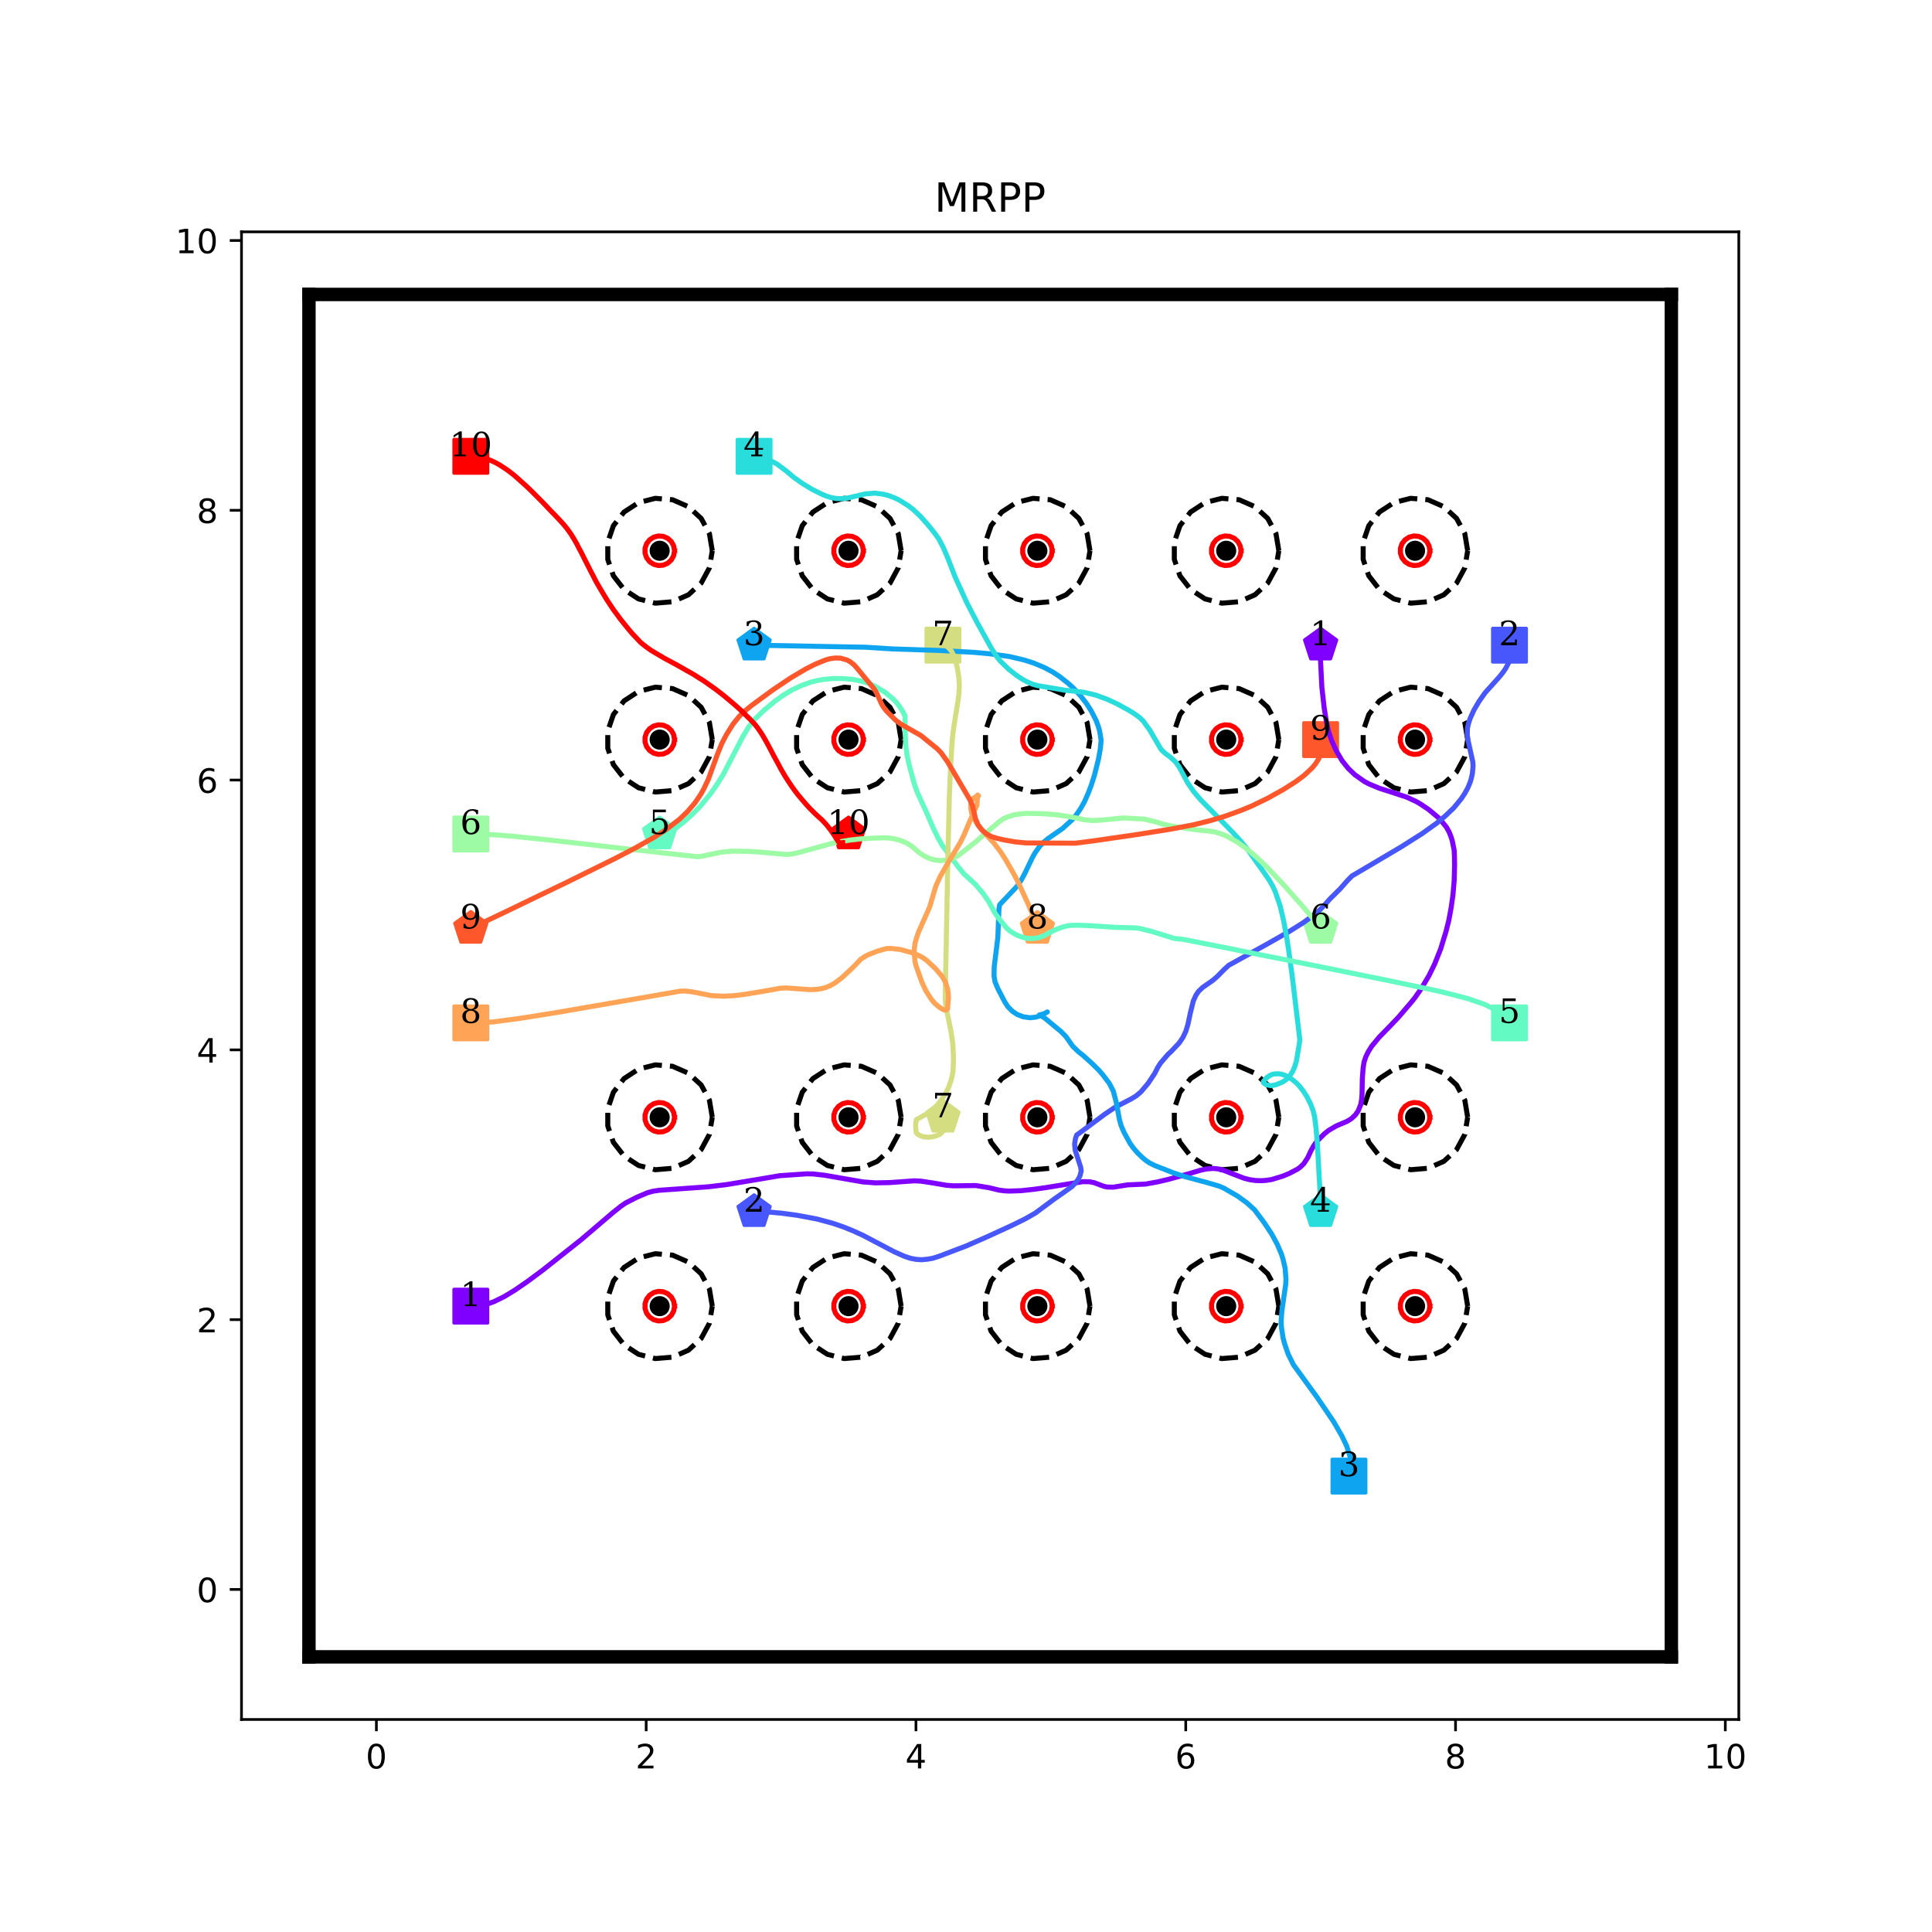 <?xml version="1.0" encoding="utf-8" standalone="no"?>
<!DOCTYPE svg PUBLIC "-//W3C//DTD SVG 1.1//EN"
  "http://www.w3.org/Graphics/SVG/1.1/DTD/svg11.dtd">
<!-- Created with matplotlib (http://matplotlib.org/) -->
<svg height="576pt" version="1.1" viewBox="0 0 576 576" width="576pt" xmlns="http://www.w3.org/2000/svg" xmlns:xlink="http://www.w3.org/1999/xlink">
 <defs>
  <style type="text/css">
*{stroke-linecap:butt;stroke-linejoin:round;}
  </style>
 </defs>
 <g id="figure_1">
  <g id="patch_1">
   <path d="M 0 576 
L 576 576 
L 576 0 
L 0 0 
z
" style="fill:#ffffff;"/>
  </g>
  <g id="axes_1">
   <g id="patch_2">
    <path d="M 72 512.64 
L 518.4 512.64 
L 518.4 69.12 
L 72 69.12 
z
" style="fill:#ffffff;"/>
   </g>
   <g id="matplotlib.axis_1">
    <g id="xtick_1">
     <g id="line2d_1">
      <defs>
       <path d="M 0 0 
L 0 3.5 
" id="mf248a0fd2c" style="stroke:#000000;stroke-width:0.8;"/>
      </defs>
      <g>
       <use style="stroke:#000000;stroke-width:0.8;" x="112.216" xlink:href="#mf248a0fd2c" y="512.64"/>
      </g>
     </g>
     <g id="text_1">
      <!-- 0 -->
      <defs>
       <path d="M 31.781 66.406 
Q 24.172 66.406 20.328 58.906 
Q 16.5 51.422 16.5 36.375 
Q 16.5 21.391 20.328 13.891 
Q 24.172 6.391 31.781 6.391 
Q 39.453 6.391 43.281 13.891 
Q 47.125 21.391 47.125 36.375 
Q 47.125 51.422 43.281 58.906 
Q 39.453 66.406 31.781 66.406 
z
M 31.781 74.219 
Q 44.047 74.219 50.516 64.516 
Q 56.984 54.828 56.984 36.375 
Q 56.984 17.969 50.516 8.266 
Q 44.047 -1.422 31.781 -1.422 
Q 19.531 -1.422 13.062 8.266 
Q 6.594 17.969 6.594 36.375 
Q 6.594 54.828 13.062 64.516 
Q 19.531 74.219 31.781 74.219 
z
" id="DejaVuSans-30"/>
      </defs>
      <g transform="translate(109.035 527.238)scale(0.1 -0.1)">
       <use xlink:href="#DejaVuSans-30"/>
      </g>
     </g>
    </g>
    <g id="xtick_2">
     <g id="line2d_2">
      <g>
       <use style="stroke:#000000;stroke-width:0.8;" x="192.649" xlink:href="#mf248a0fd2c" y="512.64"/>
      </g>
     </g>
     <g id="text_2">
      <!-- 2 -->
      <defs>
       <path d="M 19.188 8.297 
L 53.609 8.297 
L 53.609 0 
L 7.328 0 
L 7.328 8.297 
Q 12.938 14.109 22.625 23.891 
Q 32.328 33.688 34.812 36.531 
Q 39.547 41.844 41.422 45.531 
Q 43.312 49.219 43.312 52.781 
Q 43.312 58.594 39.234 62.25 
Q 35.156 65.922 28.609 65.922 
Q 23.969 65.922 18.812 64.312 
Q 13.672 62.703 7.812 59.422 
L 7.812 69.391 
Q 13.766 71.781 18.938 73 
Q 24.125 74.219 28.422 74.219 
Q 39.75 74.219 46.484 68.547 
Q 53.219 62.891 53.219 53.422 
Q 53.219 48.922 51.531 44.891 
Q 49.859 40.875 45.406 35.406 
Q 44.188 33.984 37.641 27.219 
Q 31.109 20.453 19.188 8.297 
z
" id="DejaVuSans-32"/>
      </defs>
      <g transform="translate(189.467 527.238)scale(0.1 -0.1)">
       <use xlink:href="#DejaVuSans-32"/>
      </g>
     </g>
    </g>
    <g id="xtick_3">
     <g id="line2d_3">
      <g>
       <use style="stroke:#000000;stroke-width:0.8;" x="273.081" xlink:href="#mf248a0fd2c" y="512.64"/>
      </g>
     </g>
     <g id="text_3">
      <!-- 4 -->
      <defs>
       <path d="M 37.797 64.312 
L 12.891 25.391 
L 37.797 25.391 
z
M 35.203 72.906 
L 47.609 72.906 
L 47.609 25.391 
L 58.016 25.391 
L 58.016 17.188 
L 47.609 17.188 
L 47.609 0 
L 37.797 0 
L 37.797 17.188 
L 4.891 17.188 
L 4.891 26.703 
z
" id="DejaVuSans-34"/>
      </defs>
      <g transform="translate(269.9 527.238)scale(0.1 -0.1)">
       <use xlink:href="#DejaVuSans-34"/>
      </g>
     </g>
    </g>
    <g id="xtick_4">
     <g id="line2d_4">
      <g>
       <use style="stroke:#000000;stroke-width:0.8;" x="353.514" xlink:href="#mf248a0fd2c" y="512.64"/>
      </g>
     </g>
     <g id="text_4">
      <!-- 6 -->
      <defs>
       <path d="M 33.016 40.375 
Q 26.375 40.375 22.484 35.828 
Q 18.609 31.297 18.609 23.391 
Q 18.609 15.531 22.484 10.953 
Q 26.375 6.391 33.016 6.391 
Q 39.656 6.391 43.531 10.953 
Q 47.406 15.531 47.406 23.391 
Q 47.406 31.297 43.531 35.828 
Q 39.656 40.375 33.016 40.375 
z
M 52.594 71.297 
L 52.594 62.312 
Q 48.875 64.062 45.094 64.984 
Q 41.312 65.922 37.594 65.922 
Q 27.828 65.922 22.672 59.328 
Q 17.531 52.734 16.797 39.406 
Q 19.672 43.656 24.016 45.922 
Q 28.375 48.188 33.594 48.188 
Q 44.578 48.188 50.953 41.516 
Q 57.328 34.859 57.328 23.391 
Q 57.328 12.156 50.688 5.359 
Q 44.047 -1.422 33.016 -1.422 
Q 20.359 -1.422 13.672 8.266 
Q 6.984 17.969 6.984 36.375 
Q 6.984 53.656 15.188 63.938 
Q 23.391 74.219 37.203 74.219 
Q 40.922 74.219 44.703 73.484 
Q 48.484 72.75 52.594 71.297 
z
" id="DejaVuSans-36"/>
      </defs>
      <g transform="translate(350.332 527.238)scale(0.1 -0.1)">
       <use xlink:href="#DejaVuSans-36"/>
      </g>
     </g>
    </g>
    <g id="xtick_5">
     <g id="line2d_5">
      <g>
       <use style="stroke:#000000;stroke-width:0.8;" x="433.946" xlink:href="#mf248a0fd2c" y="512.64"/>
      </g>
     </g>
     <g id="text_5">
      <!-- 8 -->
      <defs>
       <path d="M 31.781 34.625 
Q 24.75 34.625 20.719 30.859 
Q 16.703 27.094 16.703 20.516 
Q 16.703 13.922 20.719 10.156 
Q 24.75 6.391 31.781 6.391 
Q 38.812 6.391 42.859 10.172 
Q 46.922 13.969 46.922 20.516 
Q 46.922 27.094 42.891 30.859 
Q 38.875 34.625 31.781 34.625 
z
M 21.922 38.812 
Q 15.578 40.375 12.031 44.719 
Q 8.5 49.078 8.5 55.328 
Q 8.5 64.062 14.719 69.141 
Q 20.953 74.219 31.781 74.219 
Q 42.672 74.219 48.875 69.141 
Q 55.078 64.062 55.078 55.328 
Q 55.078 49.078 51.531 44.719 
Q 48 40.375 41.703 38.812 
Q 48.828 37.156 52.797 32.312 
Q 56.781 27.484 56.781 20.516 
Q 56.781 9.906 50.312 4.234 
Q 43.844 -1.422 31.781 -1.422 
Q 19.734 -1.422 13.25 4.234 
Q 6.781 9.906 6.781 20.516 
Q 6.781 27.484 10.781 32.312 
Q 14.797 37.156 21.922 38.812 
z
M 18.312 54.391 
Q 18.312 48.734 21.844 45.562 
Q 25.391 42.391 31.781 42.391 
Q 38.141 42.391 41.719 45.562 
Q 45.312 48.734 45.312 54.391 
Q 45.312 60.062 41.719 63.234 
Q 38.141 66.406 31.781 66.406 
Q 25.391 66.406 21.844 63.234 
Q 18.312 60.062 18.312 54.391 
z
" id="DejaVuSans-38"/>
      </defs>
      <g transform="translate(430.765 527.238)scale(0.1 -0.1)">
       <use xlink:href="#DejaVuSans-38"/>
      </g>
     </g>
    </g>
    <g id="xtick_6">
     <g id="line2d_6">
      <g>
       <use style="stroke:#000000;stroke-width:0.8;" x="514.378" xlink:href="#mf248a0fd2c" y="512.64"/>
      </g>
     </g>
     <g id="text_6">
      <!-- 10 -->
      <defs>
       <path d="M 12.406 8.297 
L 28.516 8.297 
L 28.516 63.922 
L 10.984 60.406 
L 10.984 69.391 
L 28.422 72.906 
L 38.281 72.906 
L 38.281 8.297 
L 54.391 8.297 
L 54.391 0 
L 12.406 0 
z
" id="DejaVuSans-31"/>
      </defs>
      <g transform="translate(508.016 527.238)scale(0.1 -0.1)">
       <use xlink:href="#DejaVuSans-31"/>
       <use x="63.623" xlink:href="#DejaVuSans-30"/>
      </g>
     </g>
    </g>
   </g>
   <g id="matplotlib.axis_2">
    <g id="ytick_1">
     <g id="line2d_7">
      <defs>
       <path d="M 0 0 
L -3.5 0 
" id="m81ff5d7d91" style="stroke:#000000;stroke-width:0.8;"/>
      </defs>
      <g>
       <use style="stroke:#000000;stroke-width:0.8;" x="72" xlink:href="#m81ff5d7d91" y="473.864"/>
      </g>
     </g>
     <g id="text_7">
      <!-- 0 -->
      <g transform="translate(58.638 477.663)scale(0.1 -0.1)">
       <use xlink:href="#DejaVuSans-30"/>
      </g>
     </g>
    </g>
    <g id="ytick_2">
     <g id="line2d_8">
      <g>
       <use style="stroke:#000000;stroke-width:0.8;" x="72" xlink:href="#m81ff5d7d91" y="393.431"/>
      </g>
     </g>
     <g id="text_8">
      <!-- 2 -->
      <g transform="translate(58.638 397.231)scale(0.1 -0.1)">
       <use xlink:href="#DejaVuSans-32"/>
      </g>
     </g>
    </g>
    <g id="ytick_3">
     <g id="line2d_9">
      <g>
       <use style="stroke:#000000;stroke-width:0.8;" x="72" xlink:href="#m81ff5d7d91" y="312.999"/>
      </g>
     </g>
     <g id="text_9">
      <!-- 4 -->
      <g transform="translate(58.638 316.798)scale(0.1 -0.1)">
       <use xlink:href="#DejaVuSans-34"/>
      </g>
     </g>
    </g>
    <g id="ytick_4">
     <g id="line2d_10">
      <g>
       <use style="stroke:#000000;stroke-width:0.8;" x="72" xlink:href="#m81ff5d7d91" y="232.566"/>
      </g>
     </g>
     <g id="text_10">
      <!-- 6 -->
      <g transform="translate(58.638 236.366)scale(0.1 -0.1)">
       <use xlink:href="#DejaVuSans-36"/>
      </g>
     </g>
    </g>
    <g id="ytick_5">
     <g id="line2d_11">
      <g>
       <use style="stroke:#000000;stroke-width:0.8;" x="72" xlink:href="#m81ff5d7d91" y="152.134"/>
      </g>
     </g>
     <g id="text_11">
      <!-- 8 -->
      <g transform="translate(58.638 155.933)scale(0.1 -0.1)">
       <use xlink:href="#DejaVuSans-38"/>
      </g>
     </g>
    </g>
    <g id="ytick_6">
     <g id="line2d_12">
      <g>
       <use style="stroke:#000000;stroke-width:0.8;" x="72" xlink:href="#m81ff5d7d91" y="71.702"/>
      </g>
     </g>
     <g id="text_12">
      <!-- 10 -->
      <g transform="translate(52.275 75.501)scale(0.1 -0.1)">
       <use xlink:href="#DejaVuSans-31"/>
       <use x="63.623" xlink:href="#DejaVuSans-30"/>
      </g>
     </g>
    </g>
   </g>
   <g id="line2d_13">
    <path clip-path="url(#pe046a6dc37)" d="M 140.368 389.41 
" style="fill:none;stroke:#1f77b4;stroke-linecap:square;stroke-width:1.5;"/>
    <defs>
     <path d="M -5 5 
L 5 5 
L 5 -5 
L -5 -5 
z
" id="mcc6d220dca" style="stroke:#8000ff;stroke-linejoin:miter;"/>
    </defs>
    <g clip-path="url(#pe046a6dc37)">
     <use style="fill:#8000ff;stroke:#8000ff;stroke-linejoin:miter;" x="140.368" xlink:href="#mcc6d220dca" y="389.41"/>
    </g>
   </g>
   <g id="line2d_14">
    <path clip-path="url(#pe046a6dc37)" d="M 393.73 192.35 
" style="fill:none;stroke:#ff7f0e;stroke-linecap:square;stroke-width:1.5;"/>
    <defs>
     <path d="M 0 -5 
L -4.755 -1.545 
L -2.939 4.045 
L 2.939 4.045 
L 4.755 -1.545 
z
" id="m237957d19f" style="stroke:#8000ff;stroke-linejoin:miter;"/>
    </defs>
    <g clip-path="url(#pe046a6dc37)">
     <use style="fill:#8000ff;stroke:#8000ff;stroke-linejoin:miter;" x="393.73" xlink:href="#m237957d19f" y="192.35"/>
    </g>
   </g>
   <g id="line2d_15">
    <path clip-path="url(#pe046a6dc37)" d="M 450.032 192.35 
" style="fill:none;stroke:#2ca02c;stroke-linecap:square;stroke-width:1.5;"/>
    <defs>
     <path d="M -5 5 
L 5 5 
L 5 -5 
L -5 -5 
z
" id="mdb8f9a5c50" style="stroke:#4757fb;stroke-linejoin:miter;"/>
    </defs>
    <g clip-path="url(#pe046a6dc37)">
     <use style="fill:#4757fb;stroke:#4757fb;stroke-linejoin:miter;" x="450.032" xlink:href="#mdb8f9a5c50" y="192.35"/>
    </g>
   </g>
   <g id="line2d_16">
    <path clip-path="url(#pe046a6dc37)" d="M 224.822 361.258 
" style="fill:none;stroke:#d62728;stroke-linecap:square;stroke-width:1.5;"/>
    <defs>
     <path d="M 0 -5 
L -4.755 -1.545 
L -2.939 4.045 
L 2.939 4.045 
L 4.755 -1.545 
z
" id="me29cb307a2" style="stroke:#4757fb;stroke-linejoin:miter;"/>
    </defs>
    <g clip-path="url(#pe046a6dc37)">
     <use style="fill:#4757fb;stroke:#4757fb;stroke-linejoin:miter;" x="224.822" xlink:href="#me29cb307a2" y="361.258"/>
    </g>
   </g>
   <g id="line2d_17">
    <path clip-path="url(#pe046a6dc37)" d="M 402.175 440.082 
" style="fill:none;stroke:#9467bd;stroke-linecap:square;stroke-width:1.5;"/>
    <defs>
     <path d="M -5 5 
L 5 5 
L 5 -5 
L -5 -5 
z
" id="m2a2c28e4c3" style="stroke:#0ea4f0;stroke-linejoin:miter;"/>
    </defs>
    <g clip-path="url(#pe046a6dc37)">
     <use style="fill:#0ea4f0;stroke:#0ea4f0;stroke-linejoin:miter;" x="402.175" xlink:href="#m2a2c28e4c3" y="440.082"/>
    </g>
   </g>
   <g id="line2d_18">
    <path clip-path="url(#pe046a6dc37)" d="M 224.822 192.35 
" style="fill:none;stroke:#8c564b;stroke-linecap:square;stroke-width:1.5;"/>
    <defs>
     <path d="M 0 -5 
L -4.755 -1.545 
L -2.939 4.045 
L 2.939 4.045 
L 4.755 -1.545 
z
" id="m5ec448f482" style="stroke:#0ea4f0;stroke-linejoin:miter;"/>
    </defs>
    <g clip-path="url(#pe046a6dc37)">
     <use style="fill:#0ea4f0;stroke:#0ea4f0;stroke-linejoin:miter;" x="224.822" xlink:href="#m5ec448f482" y="192.35"/>
    </g>
   </g>
   <g id="line2d_19">
    <path clip-path="url(#pe046a6dc37)" d="M 224.822 136.048 
" style="fill:none;stroke:#e377c2;stroke-linecap:square;stroke-width:1.5;"/>
    <defs>
     <path d="M -5 5 
L 5 5 
L 5 -5 
L -5 -5 
z
" id="mbdfae267be" style="stroke:#2adddd;stroke-linejoin:miter;"/>
    </defs>
    <g clip-path="url(#pe046a6dc37)">
     <use style="fill:#2adddd;stroke:#2adddd;stroke-linejoin:miter;" x="224.822" xlink:href="#mbdfae267be" y="136.048"/>
    </g>
   </g>
   <g id="line2d_20">
    <path clip-path="url(#pe046a6dc37)" d="M 393.73 361.258 
" style="fill:none;stroke:#7f7f7f;stroke-linecap:square;stroke-width:1.5;"/>
    <defs>
     <path d="M 0 -5 
L -4.755 -1.545 
L -2.939 4.045 
L 2.939 4.045 
L 4.755 -1.545 
z
" id="ma4d3b6795a" style="stroke:#2adddd;stroke-linejoin:miter;"/>
    </defs>
    <g clip-path="url(#pe046a6dc37)">
     <use style="fill:#2adddd;stroke:#2adddd;stroke-linejoin:miter;" x="393.73" xlink:href="#ma4d3b6795a" y="361.258"/>
    </g>
   </g>
   <g id="line2d_21">
    <path clip-path="url(#pe046a6dc37)" d="M 450.032 304.956 
" style="fill:none;stroke:#bcbd22;stroke-linecap:square;stroke-width:1.5;"/>
    <defs>
     <path d="M -5 5 
L 5 5 
L 5 -5 
L -5 -5 
z
" id="mab884142e1" style="stroke:#63fbc3;stroke-linejoin:miter;"/>
    </defs>
    <g clip-path="url(#pe046a6dc37)">
     <use style="fill:#63fbc3;stroke:#63fbc3;stroke-linejoin:miter;" x="450.032" xlink:href="#mab884142e1" y="304.956"/>
    </g>
   </g>
   <g id="line2d_22">
    <path clip-path="url(#pe046a6dc37)" d="M 196.67 248.653 
" style="fill:none;stroke:#17becf;stroke-linecap:square;stroke-width:1.5;"/>
    <defs>
     <path d="M 0 -5 
L -4.755 -1.545 
L -2.939 4.045 
L 2.939 4.045 
L 4.755 -1.545 
z
" id="mb8f64f9565" style="stroke:#63fbc3;stroke-linejoin:miter;"/>
    </defs>
    <g clip-path="url(#pe046a6dc37)">
     <use style="fill:#63fbc3;stroke:#63fbc3;stroke-linejoin:miter;" x="196.67" xlink:href="#mb8f64f9565" y="248.653"/>
    </g>
   </g>
   <g id="line2d_23">
    <path clip-path="url(#pe046a6dc37)" d="M 140.368 248.653 
" style="fill:none;stroke:#1f77b4;stroke-linecap:square;stroke-width:1.5;"/>
    <defs>
     <path d="M -5 5 
L 5 5 
L 5 -5 
L -5 -5 
z
" id="maa11f2bf52" style="stroke:#9cfba4;stroke-linejoin:miter;"/>
    </defs>
    <g clip-path="url(#pe046a6dc37)">
     <use style="fill:#9cfba4;stroke:#9cfba4;stroke-linejoin:miter;" x="140.368" xlink:href="#maa11f2bf52" y="248.653"/>
    </g>
   </g>
   <g id="line2d_24">
    <path clip-path="url(#pe046a6dc37)" d="M 393.73 276.804 
" style="fill:none;stroke:#ff7f0e;stroke-linecap:square;stroke-width:1.5;"/>
    <defs>
     <path d="M 0 -5 
L -4.755 -1.545 
L -2.939 4.045 
L 2.939 4.045 
L 4.755 -1.545 
z
" id="m8a4d96c0c9" style="stroke:#9cfba4;stroke-linejoin:miter;"/>
    </defs>
    <g clip-path="url(#pe046a6dc37)">
     <use style="fill:#9cfba4;stroke:#9cfba4;stroke-linejoin:miter;" x="393.73" xlink:href="#m8a4d96c0c9" y="276.804"/>
    </g>
   </g>
   <g id="line2d_25">
    <path clip-path="url(#pe046a6dc37)" d="M 281.124 192.35 
" style="fill:none;stroke:#2ca02c;stroke-linecap:square;stroke-width:1.5;"/>
    <defs>
     <path d="M -5 5 
L 5 5 
L 5 -5 
L -5 -5 
z
" id="m3b5a3cd2b2" style="stroke:#d4dd80;stroke-linejoin:miter;"/>
    </defs>
    <g clip-path="url(#pe046a6dc37)">
     <use style="fill:#d4dd80;stroke:#d4dd80;stroke-linejoin:miter;" x="281.124" xlink:href="#m3b5a3cd2b2" y="192.35"/>
    </g>
   </g>
   <g id="line2d_26">
    <path clip-path="url(#pe046a6dc37)" d="M 281.124 333.107 
" style="fill:none;stroke:#d62728;stroke-linecap:square;stroke-width:1.5;"/>
    <defs>
     <path d="M 0 -5 
L -4.755 -1.545 
L -2.939 4.045 
L 2.939 4.045 
L 4.755 -1.545 
z
" id="mcefbd28fa2" style="stroke:#d4dd80;stroke-linejoin:miter;"/>
    </defs>
    <g clip-path="url(#pe046a6dc37)">
     <use style="fill:#d4dd80;stroke:#d4dd80;stroke-linejoin:miter;" x="281.124" xlink:href="#mcefbd28fa2" y="333.107"/>
    </g>
   </g>
   <g id="line2d_27">
    <path clip-path="url(#pe046a6dc37)" d="M 140.368 304.956 
" style="fill:none;stroke:#9467bd;stroke-linecap:square;stroke-width:1.5;"/>
    <defs>
     <path d="M -5 5 
L 5 5 
L 5 -5 
L -5 -5 
z
" id="m2864947e2b" style="stroke:#ffa457;stroke-linejoin:miter;"/>
    </defs>
    <g clip-path="url(#pe046a6dc37)">
     <use style="fill:#ffa457;stroke:#ffa457;stroke-linejoin:miter;" x="140.368" xlink:href="#m2864947e2b" y="304.956"/>
    </g>
   </g>
   <g id="line2d_28">
    <path clip-path="url(#pe046a6dc37)" d="M 309.276 276.804 
" style="fill:none;stroke:#8c564b;stroke-linecap:square;stroke-width:1.5;"/>
    <defs>
     <path d="M 0 -5 
L -4.755 -1.545 
L -2.939 4.045 
L 2.939 4.045 
L 4.755 -1.545 
z
" id="m4f1ffab324" style="stroke:#ffa457;stroke-linejoin:miter;"/>
    </defs>
    <g clip-path="url(#pe046a6dc37)">
     <use style="fill:#ffa457;stroke:#ffa457;stroke-linejoin:miter;" x="309.276" xlink:href="#m4f1ffab324" y="276.804"/>
    </g>
   </g>
   <g id="line2d_29">
    <path clip-path="url(#pe046a6dc37)" d="M 393.73 220.502 
" style="fill:none;stroke:#e377c2;stroke-linecap:square;stroke-width:1.5;"/>
    <defs>
     <path d="M -5 5 
L 5 5 
L 5 -5 
L -5 -5 
z
" id="m7024a85c39" style="stroke:#ff572c;stroke-linejoin:miter;"/>
    </defs>
    <g clip-path="url(#pe046a6dc37)">
     <use style="fill:#ff572c;stroke:#ff572c;stroke-linejoin:miter;" x="393.73" xlink:href="#m7024a85c39" y="220.502"/>
    </g>
   </g>
   <g id="line2d_30">
    <path clip-path="url(#pe046a6dc37)" d="M 140.368 276.804 
" style="fill:none;stroke:#7f7f7f;stroke-linecap:square;stroke-width:1.5;"/>
    <defs>
     <path d="M 0 -5 
L -4.755 -1.545 
L -2.939 4.045 
L 2.939 4.045 
L 4.755 -1.545 
z
" id="m83be908adb" style="stroke:#ff572c;stroke-linejoin:miter;"/>
    </defs>
    <g clip-path="url(#pe046a6dc37)">
     <use style="fill:#ff572c;stroke:#ff572c;stroke-linejoin:miter;" x="140.368" xlink:href="#m83be908adb" y="276.804"/>
    </g>
   </g>
   <g id="line2d_31">
    <path clip-path="url(#pe046a6dc37)" d="M 140.368 136.048 
" style="fill:none;stroke:#bcbd22;stroke-linecap:square;stroke-width:1.5;"/>
    <defs>
     <path d="M -5 5 
L 5 5 
L 5 -5 
L -5 -5 
z
" id="m23d0ae9c4b" style="stroke:#ff0000;stroke-linejoin:miter;"/>
    </defs>
    <g clip-path="url(#pe046a6dc37)">
     <use style="fill:#ff0000;stroke:#ff0000;stroke-linejoin:miter;" x="140.368" xlink:href="#m23d0ae9c4b" y="136.048"/>
    </g>
   </g>
   <g id="line2d_32">
    <path clip-path="url(#pe046a6dc37)" d="M 252.973 248.653 
" style="fill:none;stroke:#17becf;stroke-linecap:square;stroke-width:1.5;"/>
    <defs>
     <path d="M 0 -5 
L -4.755 -1.545 
L -2.939 4.045 
L 2.939 4.045 
L 4.755 -1.545 
z
" id="m1c59519f19" style="stroke:#ff0000;stroke-linejoin:miter;"/>
    </defs>
    <g clip-path="url(#pe046a6dc37)">
     <use style="fill:#ff0000;stroke:#ff0000;stroke-linejoin:miter;" x="252.973" xlink:href="#m1c59519f19" y="248.653"/>
    </g>
   </g>
   <g id="line2d_33">
    <defs>
     <path d="M 0 2.5 
C 0.663 2.5 1.299 2.237 1.768 1.768 
C 2.237 1.299 2.5 0.663 2.5 0 
C 2.5 -0.663 2.237 -1.299 1.768 -1.768 
C 1.299 -2.237 0.663 -2.5 0 -2.5 
C -0.663 -2.5 -1.299 -2.237 -1.768 -1.768 
C -2.237 -1.299 -2.5 -0.663 -2.5 0 
C -2.5 0.663 -2.237 1.299 -1.768 1.768 
C -1.299 2.237 -0.663 2.5 0 2.5 
z
" id="m179bb987dd" style="stroke:#000000;"/>
    </defs>
    <g clip-path="url(#pe046a6dc37)">
     <use style="stroke:#000000;" x="196.67" xlink:href="#m179bb987dd" y="389.41"/>
     <use style="stroke:#000000;" x="196.67" xlink:href="#m179bb987dd" y="333.107"/>
     <use style="stroke:#000000;" x="252.973" xlink:href="#m179bb987dd" y="389.41"/>
     <use style="stroke:#000000;" x="252.973" xlink:href="#m179bb987dd" y="333.107"/>
     <use style="stroke:#000000;" x="309.276" xlink:href="#m179bb987dd" y="389.41"/>
     <use style="stroke:#000000;" x="309.276" xlink:href="#m179bb987dd" y="333.107"/>
     <use style="stroke:#000000;" x="365.578" xlink:href="#m179bb987dd" y="389.41"/>
     <use style="stroke:#000000;" x="365.578" xlink:href="#m179bb987dd" y="333.107"/>
     <use style="stroke:#000000;" x="421.881" xlink:href="#m179bb987dd" y="389.41"/>
     <use style="stroke:#000000;" x="421.881" xlink:href="#m179bb987dd" y="333.107"/>
     <use style="stroke:#000000;" x="196.67" xlink:href="#m179bb987dd" y="220.502"/>
     <use style="stroke:#000000;" x="196.67" xlink:href="#m179bb987dd" y="164.199"/>
     <use style="stroke:#000000;" x="252.973" xlink:href="#m179bb987dd" y="220.502"/>
     <use style="stroke:#000000;" x="252.973" xlink:href="#m179bb987dd" y="164.199"/>
     <use style="stroke:#000000;" x="309.276" xlink:href="#m179bb987dd" y="220.502"/>
     <use style="stroke:#000000;" x="309.276" xlink:href="#m179bb987dd" y="164.199"/>
     <use style="stroke:#000000;" x="365.578" xlink:href="#m179bb987dd" y="220.502"/>
     <use style="stroke:#000000;" x="365.578" xlink:href="#m179bb987dd" y="164.199"/>
     <use style="stroke:#000000;" x="421.881" xlink:href="#m179bb987dd" y="220.502"/>
     <use style="stroke:#000000;" x="421.881" xlink:href="#m179bb987dd" y="164.199"/>
    </g>
   </g>
   <g id="line2d_34">
    <path clip-path="url(#pe046a6dc37)" d="M 212.355 389.41 
L 211.505 384.317 
L 209.047 379.776 
L 205.249 376.279 
L 200.521 374.205 
L 195.375 373.779 
L 190.37 375.046 
L 186.048 377.87 
L 182.876 381.945 
L 181.2 386.828 
L 181.2 391.991 
L 182.876 396.875 
L 186.048 400.949 
L 190.37 403.773 
L 195.375 405.04 
L 200.521 404.614 
L 205.249 402.54 
L 209.047 399.043 
L 211.505 394.502 
L 212.355 389.41 
" style="fill:none;stroke:#000000;stroke-dasharray:5.55,2.4;stroke-dashoffset:0;stroke-width:1.5;"/>
   </g>
   <g id="line2d_35">
    <path clip-path="url(#pe046a6dc37)" d="M 201.094 389.41 
L 200.854 387.973 
L 200.161 386.693 
L 199.09 385.706 
L 197.756 385.121 
L 196.305 385.001 
L 194.893 385.359 
L 193.674 386.155 
L 192.78 387.304 
L 192.307 388.682 
L 192.307 390.138 
L 192.78 391.515 
L 193.674 392.664 
L 194.893 393.461 
L 196.305 393.818 
L 197.756 393.698 
L 199.09 393.113 
L 200.161 392.127 
L 200.854 390.846 
L 201.094 389.41 
" style="fill:none;stroke:#ff0000;stroke-linecap:square;stroke-width:1.5;"/>
   </g>
   <g id="line2d_36">
    <path clip-path="url(#pe046a6dc37)" d="M 212.355 333.107 
L 211.505 328.014 
L 209.047 323.474 
L 205.249 319.977 
L 200.521 317.903 
L 195.375 317.476 
L 190.37 318.744 
L 186.048 321.568 
L 182.876 325.642 
L 181.2 330.525 
L 181.2 335.689 
L 182.876 340.572 
L 186.048 344.646 
L 190.37 347.47 
L 195.375 348.738 
L 200.521 348.311 
L 205.249 346.237 
L 209.047 342.741 
L 211.505 338.2 
L 212.355 333.107 
" style="fill:none;stroke:#000000;stroke-dasharray:5.55,2.4;stroke-dashoffset:0;stroke-width:1.5;"/>
   </g>
   <g id="line2d_37">
    <path clip-path="url(#pe046a6dc37)" d="M 201.094 333.107 
L 200.854 331.671 
L 200.161 330.39 
L 199.09 329.404 
L 197.756 328.819 
L 196.305 328.698 
L 194.893 329.056 
L 193.674 329.852 
L 192.78 331.002 
L 192.307 332.379 
L 192.307 333.835 
L 192.78 335.213 
L 193.674 336.362 
L 194.893 337.158 
L 196.305 337.516 
L 197.756 337.395 
L 199.09 336.81 
L 200.161 335.824 
L 200.854 334.543 
L 201.094 333.107 
" style="fill:none;stroke:#ff0000;stroke-linecap:square;stroke-width:1.5;"/>
   </g>
   <g id="line2d_38">
    <path clip-path="url(#pe046a6dc37)" d="M 268.657 389.41 
L 267.807 384.317 
L 265.35 379.776 
L 261.551 376.279 
L 256.823 374.205 
L 251.678 373.779 
L 246.673 375.046 
L 242.35 377.87 
L 239.179 381.945 
L 237.503 386.828 
L 237.503 391.991 
L 239.179 396.875 
L 242.35 400.949 
L 246.673 403.773 
L 251.678 405.04 
L 256.823 404.614 
L 261.551 402.54 
L 265.35 399.043 
L 267.807 394.502 
L 268.657 389.41 
" style="fill:none;stroke:#000000;stroke-dasharray:5.55,2.4;stroke-dashoffset:0;stroke-width:1.5;"/>
   </g>
   <g id="line2d_39">
    <path clip-path="url(#pe046a6dc37)" d="M 257.397 389.41 
L 257.157 387.973 
L 256.464 386.693 
L 255.393 385.706 
L 254.059 385.121 
L 252.608 385.001 
L 251.196 385.359 
L 249.977 386.155 
L 249.082 387.304 
L 248.61 388.682 
L 248.61 390.138 
L 249.082 391.515 
L 249.977 392.664 
L 251.196 393.461 
L 252.608 393.818 
L 254.059 393.698 
L 255.393 393.113 
L 256.464 392.127 
L 257.157 390.846 
L 257.397 389.41 
" style="fill:none;stroke:#ff0000;stroke-linecap:square;stroke-width:1.5;"/>
   </g>
   <g id="line2d_40">
    <path clip-path="url(#pe046a6dc37)" d="M 268.657 333.107 
L 267.807 328.014 
L 265.35 323.474 
L 261.551 319.977 
L 256.823 317.903 
L 251.678 317.476 
L 246.673 318.744 
L 242.35 321.568 
L 239.179 325.642 
L 237.503 330.525 
L 237.503 335.689 
L 239.179 340.572 
L 242.35 344.646 
L 246.673 347.47 
L 251.678 348.738 
L 256.823 348.311 
L 261.551 346.237 
L 265.35 342.741 
L 267.807 338.2 
L 268.657 333.107 
" style="fill:none;stroke:#000000;stroke-dasharray:5.55,2.4;stroke-dashoffset:0;stroke-width:1.5;"/>
   </g>
   <g id="line2d_41">
    <path clip-path="url(#pe046a6dc37)" d="M 257.397 333.107 
L 257.157 331.671 
L 256.464 330.39 
L 255.393 329.404 
L 254.059 328.819 
L 252.608 328.698 
L 251.196 329.056 
L 249.977 329.852 
L 249.082 331.002 
L 248.61 332.379 
L 248.61 333.835 
L 249.082 335.213 
L 249.977 336.362 
L 251.196 337.158 
L 252.608 337.516 
L 254.059 337.395 
L 255.393 336.81 
L 256.464 335.824 
L 257.157 334.543 
L 257.397 333.107 
" style="fill:none;stroke:#ff0000;stroke-linecap:square;stroke-width:1.5;"/>
   </g>
   <g id="line2d_42">
    <path clip-path="url(#pe046a6dc37)" d="M 324.96 389.41 
L 324.11 384.317 
L 321.653 379.776 
L 317.854 376.279 
L 313.126 374.205 
L 307.98 373.779 
L 302.975 375.046 
L 298.653 377.87 
L 295.482 381.945 
L 293.805 386.828 
L 293.805 391.991 
L 295.482 396.875 
L 298.653 400.949 
L 302.975 403.773 
L 307.98 405.04 
L 313.126 404.614 
L 317.854 402.54 
L 321.653 399.043 
L 324.11 394.502 
L 324.96 389.41 
" style="fill:none;stroke:#000000;stroke-dasharray:5.55,2.4;stroke-dashoffset:0;stroke-width:1.5;"/>
   </g>
   <g id="line2d_43">
    <path clip-path="url(#pe046a6dc37)" d="M 313.699 389.41 
L 313.46 387.973 
L 312.767 386.693 
L 311.695 385.706 
L 310.362 385.121 
L 308.91 385.001 
L 307.499 385.359 
L 306.28 386.155 
L 305.385 387.304 
L 304.912 388.682 
L 304.912 390.138 
L 305.385 391.515 
L 306.28 392.664 
L 307.499 393.461 
L 308.91 393.818 
L 310.362 393.698 
L 311.695 393.113 
L 312.767 392.127 
L 313.46 390.846 
L 313.699 389.41 
" style="fill:none;stroke:#ff0000;stroke-linecap:square;stroke-width:1.5;"/>
   </g>
   <g id="line2d_44">
    <path clip-path="url(#pe046a6dc37)" d="M 324.96 333.107 
L 324.11 328.014 
L 321.653 323.474 
L 317.854 319.977 
L 313.126 317.903 
L 307.98 317.476 
L 302.975 318.744 
L 298.653 321.568 
L 295.482 325.642 
L 293.805 330.525 
L 293.805 335.689 
L 295.482 340.572 
L 298.653 344.646 
L 302.975 347.47 
L 307.98 348.738 
L 313.126 348.311 
L 317.854 346.237 
L 321.653 342.741 
L 324.11 338.2 
L 324.96 333.107 
" style="fill:none;stroke:#000000;stroke-dasharray:5.55,2.4;stroke-dashoffset:0;stroke-width:1.5;"/>
   </g>
   <g id="line2d_45">
    <path clip-path="url(#pe046a6dc37)" d="M 313.699 333.107 
L 313.46 331.671 
L 312.767 330.39 
L 311.695 329.404 
L 310.362 328.819 
L 308.91 328.698 
L 307.499 329.056 
L 306.28 329.852 
L 305.385 331.002 
L 304.912 332.379 
L 304.912 333.835 
L 305.385 335.213 
L 306.28 336.362 
L 307.499 337.158 
L 308.91 337.516 
L 310.362 337.395 
L 311.695 336.81 
L 312.767 335.824 
L 313.46 334.543 
L 313.699 333.107 
" style="fill:none;stroke:#ff0000;stroke-linecap:square;stroke-width:1.5;"/>
   </g>
   <g id="line2d_46">
    <path clip-path="url(#pe046a6dc37)" d="M 381.263 389.41 
L 380.413 384.317 
L 377.956 379.776 
L 374.157 376.279 
L 369.429 374.205 
L 364.283 373.779 
L 359.278 375.046 
L 354.956 377.87 
L 351.784 381.945 
L 350.108 386.828 
L 350.108 391.991 
L 351.784 396.875 
L 354.956 400.949 
L 359.278 403.773 
L 364.283 405.04 
L 369.429 404.614 
L 374.157 402.54 
L 377.956 399.043 
L 380.413 394.502 
L 381.263 389.41 
" style="fill:none;stroke:#000000;stroke-dasharray:5.55,2.4;stroke-dashoffset:0;stroke-width:1.5;"/>
   </g>
   <g id="line2d_47">
    <path clip-path="url(#pe046a6dc37)" d="M 370.002 389.41 
L 369.762 387.973 
L 369.069 386.693 
L 367.998 385.706 
L 366.664 385.121 
L 365.213 385.001 
L 363.801 385.359 
L 362.582 386.155 
L 361.688 387.304 
L 361.215 388.682 
L 361.215 390.138 
L 361.688 391.515 
L 362.582 392.664 
L 363.801 393.461 
L 365.213 393.818 
L 366.664 393.698 
L 367.998 393.113 
L 369.069 392.127 
L 369.762 390.846 
L 370.002 389.41 
" style="fill:none;stroke:#ff0000;stroke-linecap:square;stroke-width:1.5;"/>
   </g>
   <g id="line2d_48">
    <path clip-path="url(#pe046a6dc37)" d="M 381.263 333.107 
L 380.413 328.014 
L 377.956 323.474 
L 374.157 319.977 
L 369.429 317.903 
L 364.283 317.476 
L 359.278 318.744 
L 354.956 321.568 
L 351.784 325.642 
L 350.108 330.525 
L 350.108 335.689 
L 351.784 340.572 
L 354.956 344.646 
L 359.278 347.47 
L 364.283 348.738 
L 369.429 348.311 
L 374.157 346.237 
L 377.956 342.741 
L 380.413 338.2 
L 381.263 333.107 
" style="fill:none;stroke:#000000;stroke-dasharray:5.55,2.4;stroke-dashoffset:0;stroke-width:1.5;"/>
   </g>
   <g id="line2d_49">
    <path clip-path="url(#pe046a6dc37)" d="M 370.002 333.107 
L 369.762 331.671 
L 369.069 330.39 
L 367.998 329.404 
L 366.664 328.819 
L 365.213 328.698 
L 363.801 329.056 
L 362.582 329.852 
L 361.688 331.002 
L 361.215 332.379 
L 361.215 333.835 
L 361.688 335.213 
L 362.582 336.362 
L 363.801 337.158 
L 365.213 337.516 
L 366.664 337.395 
L 367.998 336.81 
L 369.069 335.824 
L 369.762 334.543 
L 370.002 333.107 
" style="fill:none;stroke:#ff0000;stroke-linecap:square;stroke-width:1.5;"/>
   </g>
   <g id="line2d_50">
    <path clip-path="url(#pe046a6dc37)" d="M 437.565 389.41 
L 436.716 384.317 
L 434.258 379.776 
L 430.46 376.279 
L 425.731 374.205 
L 420.586 373.779 
L 415.581 375.046 
L 411.258 377.87 
L 408.087 381.945 
L 406.411 386.828 
L 406.411 391.991 
L 408.087 396.875 
L 411.258 400.949 
L 415.581 403.773 
L 420.586 405.04 
L 425.731 404.614 
L 430.46 402.54 
L 434.258 399.043 
L 436.716 394.502 
L 437.565 389.41 
" style="fill:none;stroke:#000000;stroke-dasharray:5.55,2.4;stroke-dashoffset:0;stroke-width:1.5;"/>
   </g>
   <g id="line2d_51">
    <path clip-path="url(#pe046a6dc37)" d="M 426.305 389.41 
L 426.065 387.973 
L 425.372 386.693 
L 424.301 385.706 
L 422.967 385.121 
L 421.516 385.001 
L 420.104 385.359 
L 418.885 386.155 
L 417.99 387.304 
L 417.518 388.682 
L 417.518 390.138 
L 417.99 391.515 
L 418.885 392.664 
L 420.104 393.461 
L 421.516 393.818 
L 422.967 393.698 
L 424.301 393.113 
L 425.372 392.127 
L 426.065 390.846 
L 426.305 389.41 
" style="fill:none;stroke:#ff0000;stroke-linecap:square;stroke-width:1.5;"/>
   </g>
   <g id="line2d_52">
    <path clip-path="url(#pe046a6dc37)" d="M 437.565 333.107 
L 436.716 328.014 
L 434.258 323.474 
L 430.46 319.977 
L 425.731 317.903 
L 420.586 317.476 
L 415.581 318.744 
L 411.258 321.568 
L 408.087 325.642 
L 406.411 330.525 
L 406.411 335.689 
L 408.087 340.572 
L 411.258 344.646 
L 415.581 347.47 
L 420.586 348.738 
L 425.731 348.311 
L 430.46 346.237 
L 434.258 342.741 
L 436.716 338.2 
L 437.565 333.107 
" style="fill:none;stroke:#000000;stroke-dasharray:5.55,2.4;stroke-dashoffset:0;stroke-width:1.5;"/>
   </g>
   <g id="line2d_53">
    <path clip-path="url(#pe046a6dc37)" d="M 426.305 333.107 
L 426.065 331.671 
L 425.372 330.39 
L 424.301 329.404 
L 422.967 328.819 
L 421.516 328.698 
L 420.104 329.056 
L 418.885 329.852 
L 417.99 331.002 
L 417.518 332.379 
L 417.518 333.835 
L 417.99 335.213 
L 418.885 336.362 
L 420.104 337.158 
L 421.516 337.516 
L 422.967 337.395 
L 424.301 336.81 
L 425.372 335.824 
L 426.065 334.543 
L 426.305 333.107 
" style="fill:none;stroke:#ff0000;stroke-linecap:square;stroke-width:1.5;"/>
   </g>
   <g id="line2d_54">
    <path clip-path="url(#pe046a6dc37)" d="M 212.355 220.502 
L 211.505 215.409 
L 209.047 210.868 
L 205.249 207.371 
L 200.521 205.297 
L 195.375 204.871 
L 190.37 206.138 
L 186.048 208.962 
L 182.876 213.037 
L 181.2 217.92 
L 181.2 223.083 
L 182.876 227.967 
L 186.048 232.041 
L 190.37 234.865 
L 195.375 236.132 
L 200.521 235.706 
L 205.249 233.632 
L 209.047 230.135 
L 211.505 225.594 
L 212.355 220.502 
" style="fill:none;stroke:#000000;stroke-dasharray:5.55,2.4;stroke-dashoffset:0;stroke-width:1.5;"/>
   </g>
   <g id="line2d_55">
    <path clip-path="url(#pe046a6dc37)" d="M 201.094 220.502 
L 200.854 219.065 
L 200.161 217.784 
L 199.09 216.798 
L 197.756 216.213 
L 196.305 216.093 
L 194.893 216.45 
L 193.674 217.247 
L 192.78 218.396 
L 192.307 219.773 
L 192.307 221.23 
L 192.78 222.607 
L 193.674 223.756 
L 194.893 224.553 
L 196.305 224.91 
L 197.756 224.79 
L 199.09 224.205 
L 200.161 223.219 
L 200.854 221.938 
L 201.094 220.502 
" style="fill:none;stroke:#ff0000;stroke-linecap:square;stroke-width:1.5;"/>
   </g>
   <g id="line2d_56">
    <path clip-path="url(#pe046a6dc37)" d="M 212.355 164.199 
L 211.505 159.106 
L 209.047 154.565 
L 205.249 151.069 
L 200.521 148.995 
L 195.375 148.568 
L 190.37 149.836 
L 186.048 152.66 
L 182.876 156.734 
L 181.2 161.617 
L 181.2 166.78 
L 182.876 171.664 
L 186.048 175.738 
L 190.37 178.562 
L 195.375 179.83 
L 200.521 179.403 
L 205.249 177.329 
L 209.047 173.832 
L 211.505 169.292 
L 212.355 164.199 
" style="fill:none;stroke:#000000;stroke-dasharray:5.55,2.4;stroke-dashoffset:0;stroke-width:1.5;"/>
   </g>
   <g id="line2d_57">
    <path clip-path="url(#pe046a6dc37)" d="M 201.094 164.199 
L 200.854 162.763 
L 200.161 161.482 
L 199.09 160.495 
L 197.756 159.911 
L 196.305 159.79 
L 194.893 160.148 
L 193.674 160.944 
L 192.78 162.093 
L 192.307 163.471 
L 192.307 164.927 
L 192.78 166.304 
L 193.674 167.454 
L 194.893 168.25 
L 196.305 168.608 
L 197.756 168.487 
L 199.09 167.902 
L 200.161 166.916 
L 200.854 165.635 
L 201.094 164.199 
" style="fill:none;stroke:#ff0000;stroke-linecap:square;stroke-width:1.5;"/>
   </g>
   <g id="line2d_58">
    <path clip-path="url(#pe046a6dc37)" d="M 268.657 220.502 
L 267.807 215.409 
L 265.35 210.868 
L 261.551 207.371 
L 256.823 205.297 
L 251.678 204.871 
L 246.673 206.138 
L 242.35 208.962 
L 239.179 213.037 
L 237.503 217.92 
L 237.503 223.083 
L 239.179 227.967 
L 242.35 232.041 
L 246.673 234.865 
L 251.678 236.132 
L 256.823 235.706 
L 261.551 233.632 
L 265.35 230.135 
L 267.807 225.594 
L 268.657 220.502 
" style="fill:none;stroke:#000000;stroke-dasharray:5.55,2.4;stroke-dashoffset:0;stroke-width:1.5;"/>
   </g>
   <g id="line2d_59">
    <path clip-path="url(#pe046a6dc37)" d="M 257.397 220.502 
L 257.157 219.065 
L 256.464 217.784 
L 255.393 216.798 
L 254.059 216.213 
L 252.608 216.093 
L 251.196 216.45 
L 249.977 217.247 
L 249.082 218.396 
L 248.61 219.773 
L 248.61 221.23 
L 249.082 222.607 
L 249.977 223.756 
L 251.196 224.553 
L 252.608 224.91 
L 254.059 224.79 
L 255.393 224.205 
L 256.464 223.219 
L 257.157 221.938 
L 257.397 220.502 
" style="fill:none;stroke:#ff0000;stroke-linecap:square;stroke-width:1.5;"/>
   </g>
   <g id="line2d_60">
    <path clip-path="url(#pe046a6dc37)" d="M 268.657 164.199 
L 267.807 159.106 
L 265.35 154.565 
L 261.551 151.069 
L 256.823 148.995 
L 251.678 148.568 
L 246.673 149.836 
L 242.35 152.66 
L 239.179 156.734 
L 237.503 161.617 
L 237.503 166.78 
L 239.179 171.664 
L 242.35 175.738 
L 246.673 178.562 
L 251.678 179.83 
L 256.823 179.403 
L 261.551 177.329 
L 265.35 173.832 
L 267.807 169.292 
L 268.657 164.199 
" style="fill:none;stroke:#000000;stroke-dasharray:5.55,2.4;stroke-dashoffset:0;stroke-width:1.5;"/>
   </g>
   <g id="line2d_61">
    <path clip-path="url(#pe046a6dc37)" d="M 257.397 164.199 
L 257.157 162.763 
L 256.464 161.482 
L 255.393 160.495 
L 254.059 159.911 
L 252.608 159.79 
L 251.196 160.148 
L 249.977 160.944 
L 249.082 162.093 
L 248.61 163.471 
L 248.61 164.927 
L 249.082 166.304 
L 249.977 167.454 
L 251.196 168.25 
L 252.608 168.608 
L 254.059 168.487 
L 255.393 167.902 
L 256.464 166.916 
L 257.157 165.635 
L 257.397 164.199 
" style="fill:none;stroke:#ff0000;stroke-linecap:square;stroke-width:1.5;"/>
   </g>
   <g id="line2d_62">
    <path clip-path="url(#pe046a6dc37)" d="M 324.96 220.502 
L 324.11 215.409 
L 321.653 210.868 
L 317.854 207.371 
L 313.126 205.297 
L 307.98 204.871 
L 302.975 206.138 
L 298.653 208.962 
L 295.482 213.037 
L 293.805 217.92 
L 293.805 223.083 
L 295.482 227.967 
L 298.653 232.041 
L 302.975 234.865 
L 307.98 236.132 
L 313.126 235.706 
L 317.854 233.632 
L 321.653 230.135 
L 324.11 225.594 
L 324.96 220.502 
" style="fill:none;stroke:#000000;stroke-dasharray:5.55,2.4;stroke-dashoffset:0;stroke-width:1.5;"/>
   </g>
   <g id="line2d_63">
    <path clip-path="url(#pe046a6dc37)" d="M 313.699 220.502 
L 313.46 219.065 
L 312.767 217.784 
L 311.695 216.798 
L 310.362 216.213 
L 308.91 216.093 
L 307.499 216.45 
L 306.28 217.247 
L 305.385 218.396 
L 304.912 219.773 
L 304.912 221.23 
L 305.385 222.607 
L 306.28 223.756 
L 307.499 224.553 
L 308.91 224.91 
L 310.362 224.79 
L 311.695 224.205 
L 312.767 223.219 
L 313.46 221.938 
L 313.699 220.502 
" style="fill:none;stroke:#ff0000;stroke-linecap:square;stroke-width:1.5;"/>
   </g>
   <g id="line2d_64">
    <path clip-path="url(#pe046a6dc37)" d="M 324.96 164.199 
L 324.11 159.106 
L 321.653 154.565 
L 317.854 151.069 
L 313.126 148.995 
L 307.98 148.568 
L 302.975 149.836 
L 298.653 152.66 
L 295.482 156.734 
L 293.805 161.617 
L 293.805 166.78 
L 295.482 171.664 
L 298.653 175.738 
L 302.975 178.562 
L 307.98 179.83 
L 313.126 179.403 
L 317.854 177.329 
L 321.653 173.832 
L 324.11 169.292 
L 324.96 164.199 
" style="fill:none;stroke:#000000;stroke-dasharray:5.55,2.4;stroke-dashoffset:0;stroke-width:1.5;"/>
   </g>
   <g id="line2d_65">
    <path clip-path="url(#pe046a6dc37)" d="M 313.699 164.199 
L 313.46 162.763 
L 312.767 161.482 
L 311.695 160.495 
L 310.362 159.911 
L 308.91 159.79 
L 307.499 160.148 
L 306.28 160.944 
L 305.385 162.093 
L 304.912 163.471 
L 304.912 164.927 
L 305.385 166.304 
L 306.28 167.454 
L 307.499 168.25 
L 308.91 168.608 
L 310.362 168.487 
L 311.695 167.902 
L 312.767 166.916 
L 313.46 165.635 
L 313.699 164.199 
" style="fill:none;stroke:#ff0000;stroke-linecap:square;stroke-width:1.5;"/>
   </g>
   <g id="line2d_66">
    <path clip-path="url(#pe046a6dc37)" d="M 381.263 220.502 
L 380.413 215.409 
L 377.956 210.868 
L 374.157 207.371 
L 369.429 205.297 
L 364.283 204.871 
L 359.278 206.138 
L 354.956 208.962 
L 351.784 213.037 
L 350.108 217.92 
L 350.108 223.083 
L 351.784 227.967 
L 354.956 232.041 
L 359.278 234.865 
L 364.283 236.132 
L 369.429 235.706 
L 374.157 233.632 
L 377.956 230.135 
L 380.413 225.594 
L 381.263 220.502 
" style="fill:none;stroke:#000000;stroke-dasharray:5.55,2.4;stroke-dashoffset:0;stroke-width:1.5;"/>
   </g>
   <g id="line2d_67">
    <path clip-path="url(#pe046a6dc37)" d="M 370.002 220.502 
L 369.762 219.065 
L 369.069 217.784 
L 367.998 216.798 
L 366.664 216.213 
L 365.213 216.093 
L 363.801 216.45 
L 362.582 217.247 
L 361.688 218.396 
L 361.215 219.773 
L 361.215 221.23 
L 361.688 222.607 
L 362.582 223.756 
L 363.801 224.553 
L 365.213 224.91 
L 366.664 224.79 
L 367.998 224.205 
L 369.069 223.219 
L 369.762 221.938 
L 370.002 220.502 
" style="fill:none;stroke:#ff0000;stroke-linecap:square;stroke-width:1.5;"/>
   </g>
   <g id="line2d_68">
    <path clip-path="url(#pe046a6dc37)" d="M 381.263 164.199 
L 380.413 159.106 
L 377.956 154.565 
L 374.157 151.069 
L 369.429 148.995 
L 364.283 148.568 
L 359.278 149.836 
L 354.956 152.66 
L 351.784 156.734 
L 350.108 161.617 
L 350.108 166.78 
L 351.784 171.664 
L 354.956 175.738 
L 359.278 178.562 
L 364.283 179.83 
L 369.429 179.403 
L 374.157 177.329 
L 377.956 173.832 
L 380.413 169.292 
L 381.263 164.199 
" style="fill:none;stroke:#000000;stroke-dasharray:5.55,2.4;stroke-dashoffset:0;stroke-width:1.5;"/>
   </g>
   <g id="line2d_69">
    <path clip-path="url(#pe046a6dc37)" d="M 370.002 164.199 
L 369.762 162.763 
L 369.069 161.482 
L 367.998 160.495 
L 366.664 159.911 
L 365.213 159.79 
L 363.801 160.148 
L 362.582 160.944 
L 361.688 162.093 
L 361.215 163.471 
L 361.215 164.927 
L 361.688 166.304 
L 362.582 167.454 
L 363.801 168.25 
L 365.213 168.608 
L 366.664 168.487 
L 367.998 167.902 
L 369.069 166.916 
L 369.762 165.635 
L 370.002 164.199 
" style="fill:none;stroke:#ff0000;stroke-linecap:square;stroke-width:1.5;"/>
   </g>
   <g id="line2d_70">
    <path clip-path="url(#pe046a6dc37)" d="M 437.565 220.502 
L 436.716 215.409 
L 434.258 210.868 
L 430.46 207.371 
L 425.731 205.297 
L 420.586 204.871 
L 415.581 206.138 
L 411.258 208.962 
L 408.087 213.037 
L 406.411 217.92 
L 406.411 223.083 
L 408.087 227.967 
L 411.258 232.041 
L 415.581 234.865 
L 420.586 236.132 
L 425.731 235.706 
L 430.46 233.632 
L 434.258 230.135 
L 436.716 225.594 
L 437.565 220.502 
" style="fill:none;stroke:#000000;stroke-dasharray:5.55,2.4;stroke-dashoffset:0;stroke-width:1.5;"/>
   </g>
   <g id="line2d_71">
    <path clip-path="url(#pe046a6dc37)" d="M 426.305 220.502 
L 426.065 219.065 
L 425.372 217.784 
L 424.301 216.798 
L 422.967 216.213 
L 421.516 216.093 
L 420.104 216.45 
L 418.885 217.247 
L 417.99 218.396 
L 417.518 219.773 
L 417.518 221.23 
L 417.99 222.607 
L 418.885 223.756 
L 420.104 224.553 
L 421.516 224.91 
L 422.967 224.79 
L 424.301 224.205 
L 425.372 223.219 
L 426.065 221.938 
L 426.305 220.502 
" style="fill:none;stroke:#ff0000;stroke-linecap:square;stroke-width:1.5;"/>
   </g>
   <g id="line2d_72">
    <path clip-path="url(#pe046a6dc37)" d="M 437.565 164.199 
L 436.716 159.106 
L 434.258 154.565 
L 430.46 151.069 
L 425.731 148.995 
L 420.586 148.568 
L 415.581 149.836 
L 411.258 152.66 
L 408.087 156.734 
L 406.411 161.617 
L 406.411 166.78 
L 408.087 171.664 
L 411.258 175.738 
L 415.581 178.562 
L 420.586 179.83 
L 425.731 179.403 
L 430.46 177.329 
L 434.258 173.832 
L 436.716 169.292 
L 437.565 164.199 
" style="fill:none;stroke:#000000;stroke-dasharray:5.55,2.4;stroke-dashoffset:0;stroke-width:1.5;"/>
   </g>
   <g id="line2d_73">
    <path clip-path="url(#pe046a6dc37)" d="M 426.305 164.199 
L 426.065 162.763 
L 425.372 161.482 
L 424.301 160.495 
L 422.967 159.911 
L 421.516 159.79 
L 420.104 160.148 
L 418.885 160.944 
L 417.99 162.093 
L 417.518 163.471 
L 417.518 164.927 
L 417.99 166.304 
L 418.885 167.454 
L 420.104 168.25 
L 421.516 168.608 
L 422.967 168.487 
L 424.301 167.902 
L 425.372 166.916 
L 426.065 165.635 
L 426.305 164.199 
" style="fill:none;stroke:#ff0000;stroke-linecap:square;stroke-width:1.5;"/>
   </g>
   <g id="line2d_74">
    <path clip-path="url(#pe046a6dc37)" d="M 92.108 493.972 
L 92.108 87.788 
" style="fill:none;stroke:#000000;stroke-linecap:square;stroke-width:4;"/>
   </g>
   <g id="line2d_75">
    <path clip-path="url(#pe046a6dc37)" d="M 92.108 87.788 
L 498.292 87.788 
" style="fill:none;stroke:#000000;stroke-linecap:square;stroke-width:4;"/>
   </g>
   <g id="line2d_76">
    <path clip-path="url(#pe046a6dc37)" d="M 498.292 87.788 
L 498.292 493.972 
" style="fill:none;stroke:#000000;stroke-linecap:square;stroke-width:4;"/>
   </g>
   <g id="line2d_77">
    <path clip-path="url(#pe046a6dc37)" d="M 498.292 493.972 
L 92.108 493.972 
" style="fill:none;stroke:#000000;stroke-linecap:square;stroke-width:4;"/>
   </g>
   <g id="line2d_78">
    <path clip-path="url(#pe046a6dc37)" d="M 140.368 389.41 
L 141.976 389.37 
L 143.746 389.128 
L 145.274 388.766 
L 147.245 388.083 
L 150.341 386.554 
L 153.518 384.624 
L 157.258 382.05 
L 161.763 378.712 
L 173.224 369.623 
L 182.796 361.459 
L 185.128 359.61 
L 186.455 358.685 
L 189.834 356.955 
L 193.051 355.588 
L 194.659 355.146 
L 196.55 354.864 
L 211.269 353.818 
L 216.577 353.175 
L 226.068 351.606 
L 232.463 350.521 
L 240.546 349.958 
L 242.436 349.998 
L 245.935 350.4 
L 257.236 352.371 
L 260.976 352.652 
L 265.199 352.572 
L 272.558 352.049 
L 274.448 352.129 
L 278.189 352.692 
L 282.17 353.376 
L 284.261 353.537 
L 290.937 353.456 
L 294.878 354.1 
L 297.854 354.824 
L 299.423 355.025 
L 300.991 355.105 
L 304.45 354.985 
L 308.19 354.582 
L 311.89 354.06 
L 319.048 352.893 
L 322.909 352.29 
L 324.88 352.33 
L 326.247 352.612 
L 329.142 353.698 
L 330.108 353.899 
L 331.877 353.939 
L 336.18 353.255 
L 341.529 353.014 
L 345.108 352.371 
L 348.205 351.647 
L 354.358 349.958 
L 357.978 348.872 
L 359.667 348.51 
L 361.718 348.349 
L 363.286 348.51 
L 364.814 348.912 
L 367.871 350.118 
L 370.927 351.285 
L 372.697 351.727 
L 374.466 351.968 
L 376.035 352.009 
L 377.362 351.928 
L 379.171 351.647 
L 382.469 350.641 
L 384.4 349.837 
L 386.853 348.55 
L 387.577 348.027 
L 388.703 346.941 
L 389.869 345.172 
L 390.834 343.081 
L 391.598 341.713 
L 392.523 340.346 
L 394.816 338.054 
L 396.062 337.048 
L 398.033 335.882 
L 398.757 335.52 
L 401.612 334.314 
L 402.899 333.509 
L 404.025 332.464 
L 404.91 331.217 
L 405.674 329.327 
L 405.955 327.758 
L 406.076 326.19 
L 406.157 321.645 
L 406.398 318.428 
L 406.679 316.618 
L 407.202 315.05 
L 407.926 313.562 
L 408.931 311.953 
L 411.184 309.219 
L 414.562 305.76 
L 416.934 303.267 
L 420.755 298.803 
L 421.76 297.556 
L 423.731 294.741 
L 426.023 290.88 
L 427.753 287.341 
L 429.522 282.877 
L 431.091 277.77 
L 431.935 274.432 
L 432.659 270.49 
L 433.182 266.79 
L 433.544 262.528 
L 433.664 257.983 
L 433.624 255.329 
L 433.544 253.519 
L 432.981 250.704 
L 432.579 249.417 
L 432.016 248.01 
L 431.251 246.642 
L 429.482 244.43 
L 428.718 243.666 
L 425.862 241.293 
L 423.45 239.685 
L 422.283 239.001 
L 419.428 237.674 
L 415.286 236.307 
L 411.264 235.02 
L 408.248 233.773 
L 406.8 233.009 
L 403.904 230.958 
L 401.934 229.068 
L 400.084 226.735 
L 398.435 223.92 
L 397.068 220.944 
L 396.022 217.888 
L 395.459 215.233 
L 394.775 210.97 
L 394.092 204.817 
L 393.569 194.361 
L 393.569 194.361 
" style="fill:none;stroke:#8000ff;stroke-linecap:square;stroke-width:1.5;"/>
   </g>
   <g id="line2d_79">
    <path clip-path="url(#pe046a6dc37)" d="M 450.032 192.35 
L 450.274 192.431 
L 450.595 193.235 
L 450.676 193.999 
L 450.595 194.844 
L 450.314 196.171 
L 449.791 197.578 
L 448.906 199.267 
L 448.022 200.554 
L 447.016 201.801 
L 442.794 206.506 
L 440.944 209.12 
L 439.456 211.654 
L 438.289 214.228 
L 437.807 215.716 
L 437.485 217.204 
L 437.445 219.174 
L 437.686 220.743 
L 439.094 227.137 
L 439.174 228.384 
L 438.973 230.596 
L 438.651 232.084 
L 438.249 233.371 
L 437.606 234.899 
L 436.681 236.588 
L 435.635 238.157 
L 433.383 240.891 
L 430.849 243.304 
L 428.356 245.395 
L 423.972 248.532 
L 417.618 252.554 
L 403.06 261.16 
L 401.612 262.648 
L 399.481 265.061 
L 396.505 267.997 
L 394.574 270.169 
L 393.408 271.335 
L 391.116 273.225 
L 388.502 275.115 
L 384.4 277.689 
L 377.603 281.55 
L 366.342 287.783 
L 365.015 288.99 
L 362.964 291.081 
L 361.517 292.328 
L 358.621 294.339 
L 357.294 295.585 
L 356.53 296.752 
L 355.766 298.441 
L 354.881 302.02 
L 354.157 305.438 
L 353.514 307.53 
L 352.669 309.299 
L 351.623 310.867 
L 349.21 313.441 
L 348.245 314.326 
L 345.993 316.94 
L 345.149 318.267 
L 344.304 319.956 
L 342.333 322.932 
L 340.202 325.466 
L 338.754 326.713 
L 337.226 327.638 
L 332.48 330.091 
L 329.384 332.182 
L 322.306 337.45 
L 320.979 338.416 
L 320.617 339.542 
L 320.375 341.07 
L 320.536 342.88 
L 321.501 345.856 
L 322.185 347.987 
L 322.346 349.113 
L 321.984 350.561 
L 321.421 351.647 
L 320.657 352.652 
L 319.611 353.738 
L 316.957 355.628 
L 314.303 357.478 
L 308.672 361.661 
L 305.576 363.43 
L 301.474 365.441 
L 294.195 368.779 
L 288.042 371.473 
L 279.998 374.53 
L 278.108 375.133 
L 276.499 375.414 
L 274.73 375.575 
L 273.041 375.455 
L 271.392 375.133 
L 269.582 374.53 
L 266.606 373.203 
L 257.357 368.336 
L 254.179 366.889 
L 251.485 365.803 
L 248.187 364.677 
L 243.562 363.43 
L 237.53 362.304 
L 233.026 361.701 
L 226.35 361.098 
L 226.35 361.098 
" style="fill:none;stroke:#4757fb;stroke-linecap:square;stroke-width:1.5;"/>
   </g>
   <g id="line2d_80">
    <path clip-path="url(#pe046a6dc37)" d="M 402.175 440.082 
L 401.974 440.163 
L 402.095 440.002 
L 402.296 439.72 
L 402.577 439.037 
L 402.738 438.353 
L 402.819 437.106 
L 402.698 435.337 
L 402.457 434.09 
L 401.491 431.114 
L 400.124 428.218 
L 397.59 423.835 
L 392.644 416.556 
L 389.024 411.569 
L 385.606 406.864 
L 384.038 403.686 
L 382.992 400.63 
L 382.509 398.78 
L 382.027 395.603 
L 381.946 393.954 
L 382.188 390.697 
L 383.314 382.935 
L 383.394 381.366 
L 383.153 378.189 
L 382.509 375.374 
L 382.027 373.846 
L 380.78 370.95 
L 379.131 367.894 
L 376.919 364.556 
L 374.064 360.736 
L 371.731 358.604 
L 368.957 356.593 
L 364.854 354.221 
L 363.447 353.617 
L 360.149 352.652 
L 353.152 350.762 
L 349.854 349.676 
L 344.304 347.504 
L 342.695 346.7 
L 341.569 345.936 
L 340.524 345.051 
L 339.156 343.724 
L 338.07 342.477 
L 336.944 340.949 
L 335.135 337.651 
L 334.25 335.6 
L 333.727 333.71 
L 332.802 328.683 
L 331.917 325.305 
L 330.711 322.973 
L 328.821 320.479 
L 327.614 319.072 
L 325.523 317.021 
L 322.949 314.688 
L 321.461 313.522 
L 319.812 311.913 
L 317.802 309.058 
L 316.354 307.57 
L 311.407 303.468 
L 309.879 302.583 
L 309.919 302.583 
L 310.925 302.342 
L 311.85 301.939 
L 312.252 301.698 
L 310.321 302.784 
L 308.713 303.267 
L 307.064 303.427 
L 305.093 303.146 
L 303.283 302.462 
L 301.876 301.537 
L 300.509 300.17 
L 299.543 298.682 
L 297.492 294.741 
L 296.648 292.69 
L 296.366 291.041 
L 296.406 288.306 
L 297.492 279.499 
L 297.734 273.225 
L 297.814 271.134 
L 298.015 269.807 
L 298.216 269.525 
L 303.243 264.217 
L 304.57 262.206 
L 305.576 260.316 
L 307.788 255.691 
L 308.592 254.243 
L 310.04 252.232 
L 311.166 251.066 
L 312.493 249.98 
L 316.836 246.964 
L 319.692 244.35 
L 320.938 242.862 
L 322.225 240.972 
L 323.311 239.041 
L 324.477 236.387 
L 325.362 234.054 
L 326.327 230.998 
L 327.494 226.333 
L 328.057 223.196 
L 328.258 221.065 
L 328.258 220.502 
L 327.856 218.008 
L 327.413 216.48 
L 326.77 214.751 
L 325.322 211.936 
L 323.874 209.683 
L 322.105 207.391 
L 319.933 205.059 
L 318.566 203.812 
L 315.871 201.68 
L 313.86 200.353 
L 311.286 198.986 
L 308.109 197.659 
L 305.334 196.774 
L 300.911 195.728 
L 295.12 194.924 
L 290.294 194.482 
L 279.878 193.919 
L 266.244 193.476 
L 257.92 192.954 
L 250.681 192.833 
L 227.114 192.39 
L 227.114 192.39 
" style="fill:none;stroke:#0ea4f0;stroke-linecap:square;stroke-width:1.5;"/>
   </g>
   <g id="line2d_81">
    <path clip-path="url(#pe046a6dc37)" d="M 224.822 136.048 
L 226.189 136.128 
L 227.395 136.41 
L 228.843 136.892 
L 231.498 138.259 
L 234.272 140.31 
L 236.726 142.362 
L 239.34 144.211 
L 242.275 145.981 
L 245.131 147.389 
L 246.378 147.911 
L 247.866 148.354 
L 249.394 148.635 
L 251.083 148.675 
L 252.732 148.474 
L 258.08 147.228 
L 260.855 147.027 
L 263.188 147.308 
L 264.917 147.75 
L 266.445 148.314 
L 267.933 148.997 
L 270.708 150.726 
L 272.237 151.893 
L 274.408 153.944 
L 276.741 156.558 
L 278.752 159.091 
L 279.878 160.66 
L 281.245 163.274 
L 282.612 166.491 
L 284.744 172.001 
L 288.283 179.763 
L 291.379 185.715 
L 295.522 193.195 
L 297.251 195.889 
L 298.256 197.136 
L 300.71 199.509 
L 303.243 201.479 
L 304.771 202.485 
L 306.139 203.249 
L 307.828 203.973 
L 309.356 204.415 
L 317.52 205.782 
L 323.11 206.386 
L 326.528 207.19 
L 329.866 208.397 
L 333.043 209.844 
L 336.341 211.654 
L 338.191 212.78 
L 339.88 214.027 
L 340.845 214.992 
L 342.776 217.646 
L 346.154 223.437 
L 347.28 224.523 
L 348.848 225.69 
L 350.457 227.137 
L 351.583 228.706 
L 354.117 233.451 
L 355.926 236.065 
L 357.978 238.478 
L 362.522 243.063 
L 367.026 247.648 
L 369.6 250.422 
L 371.852 253.117 
L 376.517 259.672 
L 378.407 262.407 
L 379.493 264.297 
L 380.177 265.785 
L 381.665 270.128 
L 382.71 274.592 
L 383.635 279.619 
L 384.239 283.601 
L 385.325 291.564 
L 387.496 309.741 
L 387.456 310.666 
L 386.732 315.05 
L 386.491 316.417 
L 386.008 317.986 
L 385.365 319.474 
L 384.44 320.881 
L 383.394 321.927 
L 382.349 322.611 
L 380.579 323.334 
L 379.614 323.576 
L 378.81 323.656 
L 377.402 323.375 
L 376.638 322.771 
L 376.678 322.41 
L 377.603 321.324 
L 378.448 320.72 
L 379.091 320.399 
L 379.775 320.198 
L 381.021 320.117 
L 381.987 320.238 
L 383.032 320.56 
L 384.158 321.123 
L 385.365 321.927 
L 386.611 322.973 
L 387.536 323.978 
L 388.542 325.265 
L 389.587 326.874 
L 390.794 329.286 
L 391.558 331.378 
L 391.92 332.946 
L 392.362 336.365 
L 392.765 341.15 
L 393.609 356.392 
L 393.73 359.368 
L 393.73 359.368 
" style="fill:none;stroke:#2adddd;stroke-linecap:square;stroke-width:1.5;"/>
   </g>
   <g id="line2d_82">
    <path clip-path="url(#pe046a6dc37)" d="M 450.032 304.956 
L 449.791 305.036 
L 449.711 305.157 
L 449.67 305.318 
L 449.51 304.554 
L 449.148 303.87 
L 448.544 303.106 
L 447.459 302.181 
L 445.77 301.014 
L 442.512 299.406 
L 437.726 297.757 
L 432.538 296.39 
L 428.396 295.384 
L 413.677 292.288 
L 381.625 285.813 
L 375.069 284.526 
L 366.664 282.797 
L 362.964 282.073 
L 352.749 280.062 
L 350.095 279.78 
L 346.757 278.735 
L 343.218 277.649 
L 339.8 276.804 
L 338.553 276.643 
L 332.641 276.483 
L 324.638 275.96 
L 320.898 275.839 
L 318.847 275.92 
L 317.319 276.241 
L 315.831 276.724 
L 314.142 277.408 
L 311.206 278.976 
L 309.396 279.619 
L 307.466 279.821 
L 306.058 279.74 
L 304.45 279.298 
L 302.962 278.694 
L 301.152 277.609 
L 300.106 276.684 
L 297.975 274.07 
L 296.608 272.179 
L 294.717 268.721 
L 293.069 266.348 
L 290.857 263.734 
L 287.318 260.477 
L 285.468 258.184 
L 280.883 251.991 
L 279.556 249.618 
L 278.148 246.682 
L 276.138 242.017 
L 273.483 236.266 
L 272.598 233.773 
L 271.11 228.263 
L 270.467 225.408 
L 270.025 222.191 
L 269.904 218.813 
L 269.824 213.424 
L 269.824 213.464 
L 269.743 213.343 
L 269.18 212.217 
L 268.336 210.85 
L 267.411 209.603 
L 266.325 208.437 
L 263.711 206.265 
L 260.735 204.536 
L 258.845 203.691 
L 256.995 203.128 
L 254.34 202.565 
L 251.565 202.324 
L 248.429 202.284 
L 245.493 202.565 
L 243.683 202.887 
L 241.873 203.329 
L 239.139 204.294 
L 236.042 205.742 
L 233.508 207.27 
L 231.136 208.96 
L 227.677 211.855 
L 224.822 214.63 
L 223.213 216.721 
L 221.443 219.657 
L 215.652 230.837 
L 213.642 234.054 
L 211.792 236.709 
L 208.695 240.449 
L 206.443 242.741 
L 203.789 245.114 
L 201.456 246.924 
L 198.44 248.774 
L 198.44 248.774 
" style="fill:none;stroke:#63fbc3;stroke-linecap:square;stroke-width:1.5;"/>
   </g>
   <g id="line2d_83">
    <path clip-path="url(#pe046a6dc37)" d="M 140.368 248.653 
L 143.545 248.693 
L 148.129 248.934 
L 153.197 249.337 
L 165.462 250.624 
L 171.857 251.347 
L 179.86 252.272 
L 186.496 253.037 
L 207.85 255.409 
L 209.137 255.289 
L 212.033 254.685 
L 215.21 254.042 
L 218.427 253.76 
L 223.575 253.841 
L 227.074 254.082 
L 234.594 254.766 
L 236.404 254.565 
L 238.334 254.122 
L 248.831 251.227 
L 253.375 250.463 
L 256.552 250.101 
L 259.85 249.9 
L 263.429 249.779 
L 265.199 249.859 
L 266.767 250.101 
L 268.617 250.624 
L 270.387 251.388 
L 271.794 252.272 
L 274.448 254.525 
L 275.856 255.369 
L 277.304 256.013 
L 278.792 256.415 
L 280.441 256.576 
L 282.25 256.415 
L 284.221 255.811 
L 285.83 254.967 
L 290.937 250.945 
L 293.632 248.573 
L 296.728 245.999 
L 297.854 244.993 
L 299.222 244.068 
L 300.509 243.505 
L 302.318 242.942 
L 304.49 242.621 
L 306.139 242.5 
L 310.723 242.58 
L 315.308 242.942 
L 318.767 243.465 
L 321.662 244.028 
L 323.15 244.39 
L 325.644 244.631 
L 328.298 244.511 
L 334.893 243.867 
L 341.006 244.189 
L 344.465 244.993 
L 346.637 245.677 
L 349.331 246.28 
L 353.835 247.004 
L 357.535 247.487 
L 360.873 247.808 
L 362.442 248.09 
L 364.01 248.573 
L 365.779 249.296 
L 368.836 251.026 
L 371.49 252.916 
L 374.185 255.168 
L 377.523 258.305 
L 382.871 263.975 
L 388.381 270.209 
L 390.593 272.863 
L 392 274.512 
L 392 274.512 
" style="fill:none;stroke:#9cfba4;stroke-linecap:square;stroke-width:1.5;"/>
   </g>
   <g id="line2d_84">
    <path clip-path="url(#pe046a6dc37)" d="M 281.124 192.35 
L 281.205 192.35 
L 281.687 192.471 
L 282.21 192.672 
L 282.854 193.155 
L 283.658 194.12 
L 284.221 195.206 
L 284.945 197.257 
L 285.347 198.825 
L 285.629 200.434 
L 285.87 202.042 
L 285.99 203.691 
L 285.99 205.018 
L 285.91 206.386 
L 285.749 207.994 
L 285.508 209.603 
L 285.226 211.453 
L 284.985 212.78 
L 284.744 214.349 
L 284.462 216.198 
L 284.261 217.526 
L 284.06 219.134 
L 283.899 220.703 
L 283.819 222.07 
L 283.698 223.638 
L 283.618 225.247 
L 283.497 226.856 
L 283.417 228.464 
L 283.376 229.792 
L 283.296 231.159 
L 283.216 232.768 
L 283.175 234.376 
L 283.095 236.226 
L 283.014 238.116 
L 282.974 239.725 
L 282.934 241.575 
L 282.894 243.465 
L 282.854 244.792 
L 282.813 246.682 
L 282.773 248.291 
L 282.733 249.9 
L 282.693 251.508 
L 282.653 252.835 
L 282.612 254.444 
L 282.612 255.811 
L 282.572 257.42 
L 282.532 259.27 
L 282.492 260.637 
L 282.451 262.487 
L 282.451 264.096 
L 282.411 265.463 
L 282.371 267.072 
L 282.331 268.922 
L 282.331 270.531 
L 282.291 272.139 
L 282.25 274.029 
L 282.21 275.92 
L 282.17 277.528 
L 282.13 279.378 
L 282.13 280.987 
L 282.09 282.595 
L 282.049 284.204 
L 282.009 286.336 
L 281.969 287.984 
L 281.929 289.553 
L 281.929 291.162 
L 281.888 292.77 
L 281.848 294.379 
L 281.808 295.987 
L 281.808 297.878 
L 282.009 299.969 
L 282.291 301.537 
L 282.572 302.824 
L 282.894 304.393 
L 283.216 305.961 
L 283.497 307.288 
L 283.698 308.656 
L 283.939 310.264 
L 284.1 311.873 
L 284.181 313.482 
L 284.261 315.09 
L 284.221 317.262 
L 284.141 319.152 
L 283.939 320.519 
L 283.537 322.088 
L 282.934 323.898 
L 282.492 324.863 
L 282.09 325.707 
L 280.923 327.557 
L 279.958 328.844 
L 279.154 329.769 
L 278.148 330.734 
L 277.264 331.458 
L 276.459 332.021 
L 275.534 332.504 
L 274.77 332.906 
L 274.046 333.348 
L 273.322 333.75 
L 273.242 333.791 
L 273.242 333.791 
L 273.242 333.791 
L 273.242 333.791 
L 273.242 333.75 
L 273.282 333.71 
L 273.162 334.032 
L 273.001 334.957 
L 273.001 336.083 
L 273.081 336.968 
L 273.162 337.571 
L 273.242 337.772 
L 273.202 337.732 
L 273.202 337.732 
L 273.322 337.893 
L 273.604 338.134 
L 274.247 338.536 
L 274.851 338.778 
L 275.695 338.979 
L 276.821 339.059 
L 277.987 338.938 
L 279.475 338.496 
L 280.199 338.174 
L 280.561 337.853 
L 281.406 336.928 
L 282.331 335.681 
" style="fill:none;stroke:#d4dd80;stroke-linecap:square;stroke-width:1.5;"/>
   </g>
   <g id="line2d_85">
    <path clip-path="url(#pe046a6dc37)" d="M 140.368 304.956 
L 142.7 304.915 
L 146.963 304.674 
L 154.926 303.629 
L 166.026 301.859 
L 202.783 295.505 
L 204.352 295.465 
L 206.403 295.706 
L 212.113 296.832 
L 215.572 296.993 
L 218.467 296.872 
L 221.926 296.47 
L 227.999 295.465 
L 232.704 294.62 
L 234.433 294.54 
L 241.672 295.062 
L 243.402 294.982 
L 244.769 294.781 
L 246.176 294.419 
L 247.504 293.856 
L 248.871 293.092 
L 251.002 291.483 
L 253.818 288.869 
L 255.346 287.341 
L 256.633 285.974 
L 258.04 285.049 
L 259.126 284.526 
L 261.74 283.52 
L 264.354 282.797 
L 265.561 282.756 
L 268.416 283.078 
L 271.513 283.923 
L 273.523 284.687 
L 275.052 285.451 
L 276.379 286.416 
L 278.953 288.829 
L 280.923 291.162 
L 281.848 292.77 
L 282.532 294.942 
L 282.733 296.349 
L 282.773 297.596 
L 282.492 300.773 
L 282.17 301.095 
L 281.607 301.135 
L 281.084 300.934 
L 280.159 300.371 
L 278.711 299.165 
L 277.626 297.878 
L 276.017 295.344 
L 274.851 292.851 
L 273.121 287.984 
L 272.8 286.698 
L 272.558 284.083 
L 272.598 282.716 
L 272.84 281.067 
L 273.282 279.499 
L 273.926 277.689 
L 277.183 270.37 
L 278.108 267.193 
L 279.033 264.096 
L 280.28 261.361 
L 282.009 258.305 
L 286.272 251.227 
L 287.438 248.854 
L 289.53 243.907 
L 290.575 241.535 
L 291.259 240.047 
L 291.46 237.03 
L 291.581 237.191 
L 291.741 237.272 
L 291.621 237.272 
L 291.138 237.392 
L 290.093 238.076 
L 289.65 238.72 
L 289.449 239.564 
L 289.409 241.052 
L 289.69 242.46 
L 290.173 243.666 
L 290.937 245.034 
L 291.822 246.361 
L 294.074 248.934 
L 296.286 251.307 
L 298.256 253.881 
L 299.865 256.374 
L 302.278 260.597 
L 303.525 262.97 
L 306.662 269.807 
L 308.431 274.029 
L 308.431 274.029 
" style="fill:none;stroke:#ffa457;stroke-linecap:square;stroke-width:1.5;"/>
   </g>
   <g id="line2d_86">
    <path clip-path="url(#pe046a6dc37)" d="M 393.73 220.502 
L 393.971 220.582 
L 394.051 220.703 
L 394.293 221.668 
L 394.293 222.714 
L 393.891 224.483 
L 393.126 226.293 
L 392.242 227.66 
L 391.196 228.947 
L 388.823 231.159 
L 386.41 232.969 
L 382.55 235.422 
L 377.844 238.036 
L 373.018 240.368 
L 369.761 241.696 
L 365.216 243.344 
L 361.074 244.591 
L 356.128 245.838 
L 349.009 247.205 
L 339.197 248.774 
L 326.207 250.664 
L 320.576 251.388 
L 305.817 251.307 
L 302.6 250.986 
L 299.382 250.422 
L 297.291 249.94 
L 295.482 249.377 
L 294.034 248.532 
L 292.747 247.446 
L 291.581 245.878 
L 290.816 244.068 
L 289.932 240.208 
L 289.208 238.518 
L 282.532 227.178 
L 280.561 224.403 
L 279.475 223.277 
L 274.569 219.295 
L 268.496 215.837 
L 266.968 214.67 
L 264.274 211.976 
L 263.268 210.649 
L 262.746 209.724 
L 261.418 206.748 
L 260.614 205.38 
L 258.563 202.927 
L 255.265 198.906 
L 254.501 198.101 
L 253.415 197.257 
L 252.531 196.774 
L 250.56 196.211 
L 249.032 196.171 
L 247.504 196.372 
L 245.975 196.814 
L 243.04 198.021 
L 240.184 199.469 
L 235.841 202.042 
L 230.492 205.622 
L 224.017 210.367 
L 221.685 212.298 
L 220.358 213.625 
L 218.548 215.877 
L 216.577 219.014 
L 215.21 221.628 
L 213.923 224.805 
L 211.148 232.406 
L 209.861 235.1 
L 208.936 236.789 
L 207.126 239.443 
L 204.995 241.937 
L 202.662 244.189 
L 198.802 247.165 
L 194.981 249.658 
L 189.351 252.835 
L 183.399 255.932 
L 168.72 263.171 
L 158.103 268.278 
L 151.105 271.657 
L 143.102 275.477 
L 143.102 275.477 
" style="fill:none;stroke:#ff572c;stroke-linecap:square;stroke-width:1.5;"/>
   </g>
   <g id="line2d_87">
    <path clip-path="url(#pe046a6dc37)" d="M 140.368 136.048 
L 140.85 136.048 
L 142.218 136.128 
L 143.625 136.369 
L 145.234 136.852 
L 146.722 137.455 
L 147.968 138.058 
L 148.893 138.581 
L 150.703 139.747 
L 151.829 140.552 
L 153.317 141.718 
L 154.725 142.965 
L 155.931 144.051 
L 157.138 145.136 
L 158.304 146.262 
L 159.631 147.59 
L 160.556 148.515 
L 161.521 149.48 
L 162.647 150.646 
L 163.733 151.812 
L 165.221 153.341 
L 166.347 154.507 
L 167.272 155.512 
L 168.077 156.397 
L 169.082 157.644 
L 170.208 159.212 
L 171.173 160.781 
L 171.978 162.188 
L 172.581 163.395 
L 173.345 164.802 
L 173.948 166.009 
L 174.793 167.698 
L 175.637 169.347 
L 176.24 170.553 
L 177.005 172.001 
L 177.728 173.408 
L 178.653 175.017 
L 179.337 176.183 
L 180.302 177.792 
L 181.147 179.159 
L 182.032 180.486 
L 182.916 181.814 
L 183.882 183.101 
L 184.967 184.589 
L 185.973 185.835 
L 187.34 187.524 
L 188.185 188.53 
L 188.909 189.334 
L 189.632 190.098 
L 190.879 191.425 
L 191.683 192.109 
L 192.729 192.913 
L 194.016 193.838 
L 195.142 194.522 
L 196.509 195.326 
L 198.158 196.291 
L 199.807 197.176 
L 201.456 198.061 
L 203.105 198.986 
L 204.714 199.911 
L 205.679 200.434 
L 207.046 201.238 
L 208.413 202.123 
L 209.781 202.967 
L 211.55 204.214 
L 213.078 205.3 
L 214.365 206.265 
L 215.853 207.431 
L 217.1 208.477 
L 218.347 209.523 
L 219.553 210.568 
L 220.76 211.654 
L 221.725 212.579 
L 222.69 213.544 
L 223.655 214.469 
L 224.942 215.837 
L 225.787 216.882 
L 226.873 218.451 
L 227.597 219.617 
L 228.401 221.024 
L 229.165 222.432 
L 229.929 223.88 
L 230.532 225.046 
L 231.296 226.454 
L 232.061 227.861 
L 232.945 229.51 
L 234.031 231.36 
L 235.037 232.928 
L 235.921 234.256 
L 237.007 235.784 
L 237.972 237.03 
L 239.018 238.277 
L 240.224 239.685 
L 241.471 241.052 
L 242.798 242.379 
L 243.965 243.465 
L 245.171 244.551 
L 246.458 245.958 
L 247.624 247.446 
L 248.71 249.015 
L 249.273 249.9 
L 249.836 250.784 
L 250.158 251.187 
L 250.158 251.227 
L 250.158 251.187 
L 250.158 251.187 
L 250.158 251.227 
L 250.118 251.187 
L 250.077 251.187 
L 250.118 251.187 
L 250.6 251.267 
L 251.244 251.227 
" style="fill:none;stroke:#ff0000;stroke-linecap:square;stroke-width:1.5;"/>
   </g>
   <g id="patch_3">
    <path d="M 72 512.64 
L 72 69.12 
" style="fill:none;stroke:#000000;stroke-linecap:square;stroke-linejoin:miter;stroke-width:0.8;"/>
   </g>
   <g id="patch_4">
    <path d="M 518.4 512.64 
L 518.4 69.12 
" style="fill:none;stroke:#000000;stroke-linecap:square;stroke-linejoin:miter;stroke-width:0.8;"/>
   </g>
   <g id="patch_5">
    <path d="M 72 512.64 
L 518.4 512.64 
" style="fill:none;stroke:#000000;stroke-linecap:square;stroke-linejoin:miter;stroke-width:0.8;"/>
   </g>
   <g id="patch_6">
    <path d="M 72 69.12 
L 518.4 69.12 
" style="fill:none;stroke:#000000;stroke-linecap:square;stroke-linejoin:miter;stroke-width:0.8;"/>
   </g>
   <g id="text_13">
    <!-- 1 -->
    <defs>
     <path d="M 14.203 0 
L 14.203 5.172 
L 26.906 5.172 
L 26.906 65.828 
L 12.203 56.297 
L 12.203 62.703 
L 29.984 74.219 
L 36.719 74.219 
L 36.719 5.172 
L 49.422 5.172 
L 49.422 0 
z
" id="DejaVuSerif-31"/>
    </defs>
    <g transform="translate(137.186 389.41)scale(0.1 -0.1)">
     <use xlink:href="#DejaVuSerif-31"/>
    </g>
   </g>
   <g id="text_14">
    <!-- 1 -->
    <g transform="translate(390.548 192.35)scale(0.1 -0.1)">
     <use xlink:href="#DejaVuSerif-31"/>
    </g>
   </g>
   <g id="text_15">
    <!-- 2 -->
    <defs>
     <path d="M 12.797 55.516 
L 7.328 55.516 
L 7.328 68.5 
Q 12.547 71.297 17.844 72.75 
Q 23.141 74.219 28.219 74.219 
Q 39.594 74.219 46.188 68.703 
Q 52.781 63.188 52.781 53.719 
Q 52.781 43.016 37.844 28.125 
Q 36.672 27 36.078 26.422 
L 17.672 8.016 
L 48.094 8.016 
L 48.094 17 
L 53.812 17 
L 53.812 0 
L 6.781 0 
L 6.781 5.328 
L 28.906 27.391 
Q 36.234 34.719 39.359 40.844 
Q 42.484 46.969 42.484 53.719 
Q 42.484 61.078 38.641 65.234 
Q 34.812 69.391 28.078 69.391 
Q 21.094 69.391 17.281 65.922 
Q 13.484 62.453 12.797 55.516 
z
" id="DejaVuSerif-32"/>
    </defs>
    <g transform="translate(446.851 192.35)scale(0.1 -0.1)">
     <use xlink:href="#DejaVuSerif-32"/>
    </g>
   </g>
   <g id="text_16">
    <!-- 2 -->
    <g transform="translate(221.64 361.258)scale(0.1 -0.1)">
     <use xlink:href="#DejaVuSerif-32"/>
    </g>
   </g>
   <g id="text_17">
    <!-- 3 -->
    <defs>
     <path d="M 9.719 69.828 
Q 15.438 71.969 20.672 73.094 
Q 25.922 74.219 30.516 74.219 
Q 41.219 74.219 47.219 69.594 
Q 53.219 64.984 53.219 56.781 
Q 53.219 50.203 49.062 45.781 
Q 44.922 41.359 37.312 39.797 
Q 46.297 38.531 51.25 33.281 
Q 56.203 28.031 56.203 19.672 
Q 56.203 9.469 49.344 4.016 
Q 42.484 -1.422 29.594 -1.422 
Q 23.875 -1.422 18.422 -0.188 
Q 12.984 1.031 7.625 3.516 
L 7.625 17.672 
L 13.094 17.672 
Q 13.578 10.641 17.828 7.031 
Q 22.078 3.422 29.781 3.422 
Q 37.25 3.422 41.578 7.734 
Q 45.906 12.062 45.906 19.578 
Q 45.906 28.172 41.453 32.594 
Q 37.016 37.016 28.422 37.016 
L 23.781 37.016 
L 23.781 42 
L 26.219 42 
Q 34.766 42 39.031 45.531 
Q 43.312 49.078 43.312 56.203 
Q 43.312 62.594 39.797 65.984 
Q 36.281 69.391 29.688 69.391 
Q 23.094 69.391 19.453 66.266 
Q 15.828 63.141 15.188 56.984 
L 9.719 56.984 
z
" id="DejaVuSerif-33"/>
    </defs>
    <g transform="translate(398.994 440.082)scale(0.1 -0.1)">
     <use xlink:href="#DejaVuSerif-33"/>
    </g>
   </g>
   <g id="text_18">
    <!-- 3 -->
    <g transform="translate(221.64 192.35)scale(0.1 -0.1)">
     <use xlink:href="#DejaVuSerif-33"/>
    </g>
   </g>
   <g id="text_19">
    <!-- 4 -->
    <defs>
     <path d="M 34.906 24.703 
L 34.906 63.484 
L 10.016 24.703 
z
M 56.391 0 
L 23.188 0 
L 23.188 5.172 
L 34.906 5.172 
L 34.906 19.484 
L 3.078 19.484 
L 3.078 24.812 
L 35.016 74.219 
L 44.672 74.219 
L 44.672 24.703 
L 58.594 24.703 
L 58.594 19.484 
L 44.672 19.484 
L 44.672 5.172 
L 56.391 5.172 
z
" id="DejaVuSerif-34"/>
    </defs>
    <g transform="translate(221.64 136.048)scale(0.1 -0.1)">
     <use xlink:href="#DejaVuSerif-34"/>
    </g>
   </g>
   <g id="text_20">
    <!-- 4 -->
    <g transform="translate(390.548 361.258)scale(0.1 -0.1)">
     <use xlink:href="#DejaVuSerif-34"/>
    </g>
   </g>
   <g id="text_21">
    <!-- 5 -->
    <defs>
     <path d="M 50.297 72.906 
L 50.297 64.891 
L 16.891 64.891 
L 16.891 44 
Q 19.438 45.75 22.828 46.625 
Q 26.219 47.516 30.422 47.516 
Q 42.234 47.516 49.062 40.969 
Q 55.906 34.422 55.906 23.094 
Q 55.906 11.531 49 5.047 
Q 42.094 -1.422 29.594 -1.422 
Q 24.562 -1.422 19.281 -0.188 
Q 14.016 1.031 8.5 3.516 
L 8.5 17.672 
L 14.016 17.672 
Q 14.453 10.75 18.422 7.078 
Q 22.406 3.422 29.594 3.422 
Q 37.312 3.422 41.453 8.5 
Q 45.609 13.578 45.609 23.094 
Q 45.609 32.562 41.484 37.609 
Q 37.359 42.672 29.594 42.672 
Q 25.203 42.672 21.844 41.109 
Q 18.5 39.547 15.922 36.281 
L 11.719 36.281 
L 11.719 72.906 
z
" id="DejaVuSerif-35"/>
    </defs>
    <g transform="translate(446.851 304.956)scale(0.1 -0.1)">
     <use xlink:href="#DejaVuSerif-35"/>
    </g>
   </g>
   <g id="text_22">
    <!-- 5 -->
    <g transform="translate(193.489 248.653)scale(0.1 -0.1)">
     <use xlink:href="#DejaVuSerif-35"/>
    </g>
   </g>
   <g id="text_23">
    <!-- 6 -->
    <defs>
     <path d="M 32.719 3.422 
Q 39.594 3.422 43.297 8.469 
Q 47.016 13.531 47.016 23 
Q 47.016 32.469 43.297 37.516 
Q 39.594 42.578 32.719 42.578 
Q 25.734 42.578 22.062 37.688 
Q 18.406 32.812 18.406 23.578 
Q 18.406 13.875 22.109 8.641 
Q 25.828 3.422 32.719 3.422 
z
M 16.797 40.141 
Q 20.125 43.797 24.312 45.594 
Q 28.516 47.406 33.797 47.406 
Q 44.672 47.406 51 40.859 
Q 57.328 34.328 57.328 23 
Q 57.328 11.922 50.516 5.25 
Q 43.703 -1.422 32.328 -1.422 
Q 19.969 -1.422 13.328 7.781 
Q 6.688 17 6.688 34.078 
Q 6.688 53.219 14.547 63.719 
Q 22.406 74.219 36.719 74.219 
Q 40.578 74.219 44.828 73.484 
Q 49.078 72.75 53.516 71.297 
L 53.516 59.281 
L 48 59.281 
Q 47.406 64.203 44.234 66.797 
Q 41.062 69.391 35.688 69.391 
Q 26.219 69.391 21.578 62.203 
Q 16.938 55.031 16.797 40.141 
z
" id="DejaVuSerif-36"/>
    </defs>
    <g transform="translate(137.186 248.653)scale(0.1 -0.1)">
     <use xlink:href="#DejaVuSerif-36"/>
    </g>
   </g>
   <g id="text_24">
    <!-- 6 -->
    <g transform="translate(390.548 276.804)scale(0.1 -0.1)">
     <use xlink:href="#DejaVuSerif-36"/>
    </g>
   </g>
   <g id="text_25">
    <!-- 7 -->
    <defs>
     <path d="M 56.391 67.922 
L 27.875 0 
L 20.609 0 
L 47.797 64.891 
L 14.109 64.891 
L 14.109 55.906 
L 8.406 55.906 
L 8.406 72.906 
L 56.391 72.906 
z
" id="DejaVuSerif-37"/>
    </defs>
    <g transform="translate(277.943 192.35)scale(0.1 -0.1)">
     <use xlink:href="#DejaVuSerif-37"/>
    </g>
   </g>
   <g id="text_26">
    <!-- 7 -->
    <g transform="translate(277.943 333.107)scale(0.1 -0.1)">
     <use xlink:href="#DejaVuSerif-37"/>
    </g>
   </g>
   <g id="text_27">
    <!-- 8 -->
    <defs>
     <path d="M 46.578 19.922 
Q 46.578 27.734 42.688 32.047 
Q 38.812 36.375 31.781 36.375 
Q 24.75 36.375 20.875 32.047 
Q 17 27.734 17 19.922 
Q 17 12.062 20.875 7.734 
Q 24.75 3.422 31.781 3.422 
Q 38.812 3.422 42.688 7.734 
Q 46.578 12.062 46.578 19.922 
z
M 44.578 55.328 
Q 44.578 61.969 41.203 65.672 
Q 37.844 69.391 31.781 69.391 
Q 25.781 69.391 22.391 65.672 
Q 19 61.969 19 55.328 
Q 19 48.641 22.391 44.922 
Q 25.781 41.219 31.781 41.219 
Q 37.844 41.219 41.203 44.922 
Q 44.578 48.641 44.578 55.328 
z
M 39.312 38.812 
Q 47.609 37.703 52.25 32.688 
Q 56.891 27.688 56.891 19.922 
Q 56.891 9.672 50.391 4.125 
Q 43.891 -1.422 31.781 -1.422 
Q 19.734 -1.422 13.203 4.125 
Q 6.688 9.672 6.688 19.922 
Q 6.688 27.688 11.328 32.688 
Q 15.969 37.703 24.312 38.812 
Q 16.938 40.141 13 44.406 
Q 9.078 48.688 9.078 55.328 
Q 9.078 64.109 15.125 69.156 
Q 21.188 74.219 31.781 74.219 
Q 42.391 74.219 48.438 69.156 
Q 54.5 64.109 54.5 55.328 
Q 54.5 48.688 50.562 44.406 
Q 46.625 40.141 39.312 38.812 
z
" id="DejaVuSerif-38"/>
    </defs>
    <g transform="translate(137.186 304.956)scale(0.1 -0.1)">
     <use xlink:href="#DejaVuSerif-38"/>
    </g>
   </g>
   <g id="text_28">
    <!-- 8 -->
    <g transform="translate(306.094 276.804)scale(0.1 -0.1)">
     <use xlink:href="#DejaVuSerif-38"/>
    </g>
   </g>
   <g id="text_29">
    <!-- 9 -->
    <defs>
     <path d="M 46.781 32.672 
Q 43.5 29 39.25 27.188 
Q 35.016 25.391 29.688 25.391 
Q 18.844 25.391 12.562 31.938 
Q 6.297 38.484 6.297 49.812 
Q 6.297 60.891 13.109 67.547 
Q 19.922 74.219 31.297 74.219 
Q 43.656 74.219 50.266 65.016 
Q 56.891 55.812 56.891 38.719 
Q 56.891 19.578 49.016 9.078 
Q 41.156 -1.422 26.906 -1.422 
Q 23.047 -1.422 18.797 -0.688 
Q 14.547 0.047 10.109 1.516 
L 10.109 13.625 
L 15.578 13.625 
Q 16.219 8.688 19.391 6.047 
Q 22.562 3.422 27.875 3.422 
Q 37.359 3.422 41.984 10.562 
Q 46.625 17.719 46.781 32.672 
z
M 30.906 69.391 
Q 23.969 69.391 20.281 64.328 
Q 16.609 59.281 16.609 49.812 
Q 16.609 40.328 20.281 35.25 
Q 23.969 30.172 30.906 30.172 
Q 37.844 30.172 41.531 35.078 
Q 45.219 39.984 45.219 49.219 
Q 45.219 58.938 41.5 64.156 
Q 37.797 69.391 30.906 69.391 
z
" id="DejaVuSerif-39"/>
    </defs>
    <g transform="translate(390.548 220.502)scale(0.1 -0.1)">
     <use xlink:href="#DejaVuSerif-39"/>
    </g>
   </g>
   <g id="text_30">
    <!-- 9 -->
    <g transform="translate(137.186 276.804)scale(0.1 -0.1)">
     <use xlink:href="#DejaVuSerif-39"/>
    </g>
   </g>
   <g id="text_31">
    <!-- 10 -->
    <defs>
     <path d="M 31.781 3.422 
Q 39.266 3.422 42.969 11.625 
Q 46.688 19.828 46.688 36.375 
Q 46.688 52.984 42.969 61.188 
Q 39.266 69.391 31.781 69.391 
Q 24.312 69.391 20.594 61.188 
Q 16.891 52.984 16.891 36.375 
Q 16.891 19.828 20.594 11.625 
Q 24.312 3.422 31.781 3.422 
z
M 31.781 -1.422 
Q 19.922 -1.422 13.25 8.531 
Q 6.594 18.5 6.594 36.375 
Q 6.594 54.297 13.25 64.25 
Q 19.922 74.219 31.781 74.219 
Q 43.703 74.219 50.344 64.25 
Q 56.984 54.297 56.984 36.375 
Q 56.984 18.5 50.344 8.531 
Q 43.703 -1.422 31.781 -1.422 
z
" id="DejaVuSerif-30"/>
    </defs>
    <g transform="translate(134.005 136.048)scale(0.1 -0.1)">
     <use xlink:href="#DejaVuSerif-31"/>
     <use x="63.623" xlink:href="#DejaVuSerif-30"/>
    </g>
   </g>
   <g id="text_32">
    <!-- 10 -->
    <g transform="translate(246.61 248.653)scale(0.1 -0.1)">
     <use xlink:href="#DejaVuSerif-31"/>
     <use x="63.623" xlink:href="#DejaVuSerif-30"/>
    </g>
   </g>
   <g id="text_33">
    <!-- MRPP -->
    <defs>
     <path d="M 9.812 72.906 
L 24.516 72.906 
L 43.109 23.297 
L 61.812 72.906 
L 76.516 72.906 
L 76.516 0 
L 66.891 0 
L 66.891 64.016 
L 48.094 14.016 
L 38.188 14.016 
L 19.391 64.016 
L 19.391 0 
L 9.812 0 
z
" id="DejaVuSans-4d"/>
     <path d="M 44.391 34.188 
Q 47.562 33.109 50.562 29.594 
Q 53.562 26.078 56.594 19.922 
L 66.609 0 
L 56 0 
L 46.688 18.703 
Q 43.062 26.031 39.672 28.422 
Q 36.281 30.812 30.422 30.812 
L 19.672 30.812 
L 19.672 0 
L 9.812 0 
L 9.812 72.906 
L 32.078 72.906 
Q 44.578 72.906 50.734 67.672 
Q 56.891 62.453 56.891 51.906 
Q 56.891 45.016 53.688 40.469 
Q 50.484 35.938 44.391 34.188 
z
M 19.672 64.797 
L 19.672 38.922 
L 32.078 38.922 
Q 39.203 38.922 42.844 42.219 
Q 46.484 45.516 46.484 51.906 
Q 46.484 58.297 42.844 61.547 
Q 39.203 64.797 32.078 64.797 
z
" id="DejaVuSans-52"/>
     <path d="M 19.672 64.797 
L 19.672 37.406 
L 32.078 37.406 
Q 38.969 37.406 42.719 40.969 
Q 46.484 44.531 46.484 51.125 
Q 46.484 57.672 42.719 61.234 
Q 38.969 64.797 32.078 64.797 
z
M 9.812 72.906 
L 32.078 72.906 
Q 44.344 72.906 50.609 67.359 
Q 56.891 61.812 56.891 51.125 
Q 56.891 40.328 50.609 34.812 
Q 44.344 29.297 32.078 29.297 
L 19.672 29.297 
L 19.672 0 
L 9.812 0 
z
" id="DejaVuSans-50"/>
    </defs>
    <g transform="translate(278.618 63.12)scale(0.12 -0.12)">
     <use xlink:href="#DejaVuSans-4d"/>
     <use x="86.279" xlink:href="#DejaVuSans-52"/>
     <use x="155.762" xlink:href="#DejaVuSans-50"/>
     <use x="216.064" xlink:href="#DejaVuSans-50"/>
    </g>
   </g>
  </g>
 </g>
 <defs>
  <clipPath id="pe046a6dc37">
   <rect height="443.52" width="446.4" x="72" y="69.12"/>
  </clipPath>
 </defs>
</svg>
